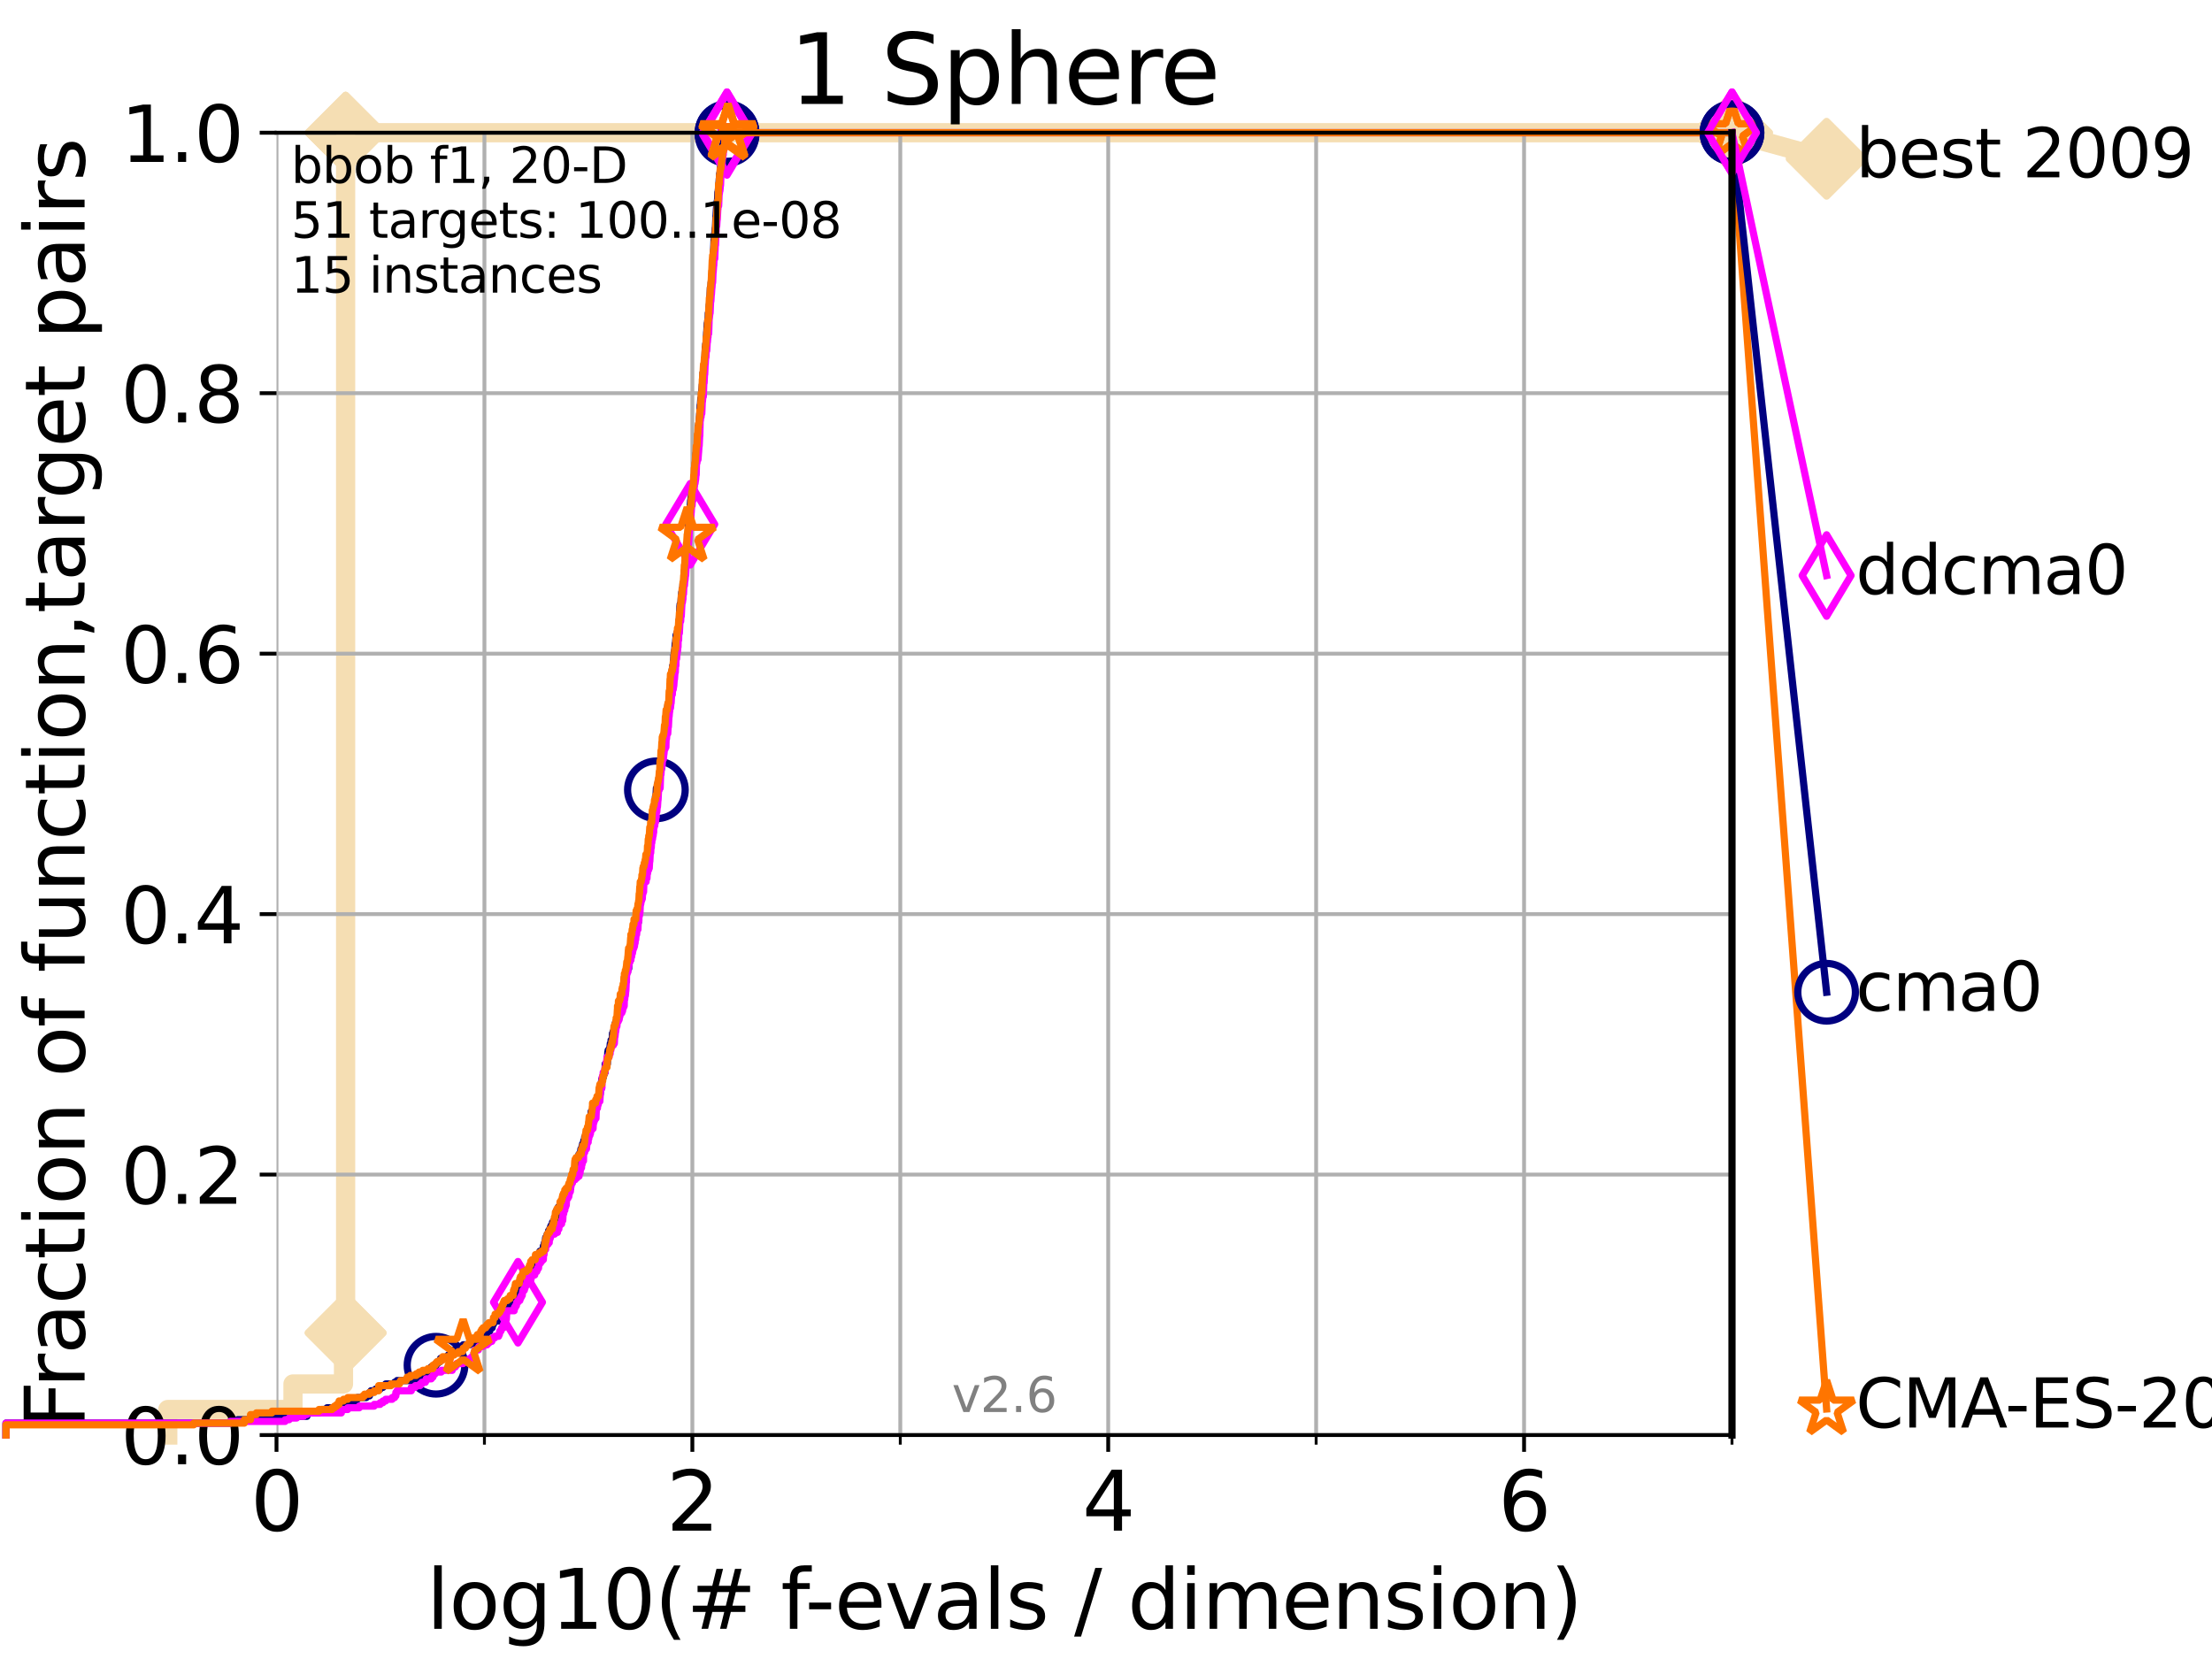 <?xml version="1.0" encoding="utf-8" standalone="no"?>
<!DOCTYPE svg PUBLIC "-//W3C//DTD SVG 1.1//EN"
  "http://www.w3.org/Graphics/SVG/1.1/DTD/svg11.dtd">
<svg xmlns:xlink="http://www.w3.org/1999/xlink" width="460.8pt" height="345.6pt" viewBox="0 0 460.8 345.6" xmlns="http://www.w3.org/2000/svg" version="1.1">
 <defs>
  <style type="text/css">*{stroke-linejoin: round; stroke-linecap: butt}</style>
 </defs>
 <g id="figure_1">
  <g id="patch_1">
   <path d="M 0 345.6 
L 460.8 345.6 
L 460.8 0 
L 0 0 
z
" style="fill: #ffffff"/>
  </g>
  <g id="axes_1">
   <g id="patch_2">
    <path d="M 57.6 298.944 
L 360.806 298.944 
L 360.806 27.648 
L 57.6 27.648 
z
" style="fill: #ffffff"/>
   </g>
   <g id="line2d_1">
    <path d="M 34.951 298.944 
L 34.951 293.624 
L 61.03 293.624 
L 61.03 288.305 
L 71.557 288.305 
L 71.557 277.666 
L 72 277.666 
L 72 27.648 
L 360.806 27.648 
" style="fill: none; stroke: #f5deb3; stroke-width: 4; stroke-linecap: square"/>
   </g>
   <g id="line2d_2">
    <defs>
     <path id="m9ab5e606b5" d="M -0 7.778 
L 7.778 0 
L 0 -7.778 
L -7.778 -0 
z
" style="stroke: #f5deb3; stroke-width: 1.5; stroke-linejoin: miter"/>
    </defs>
    <g>
     <use xlink:href="#m9ab5e606b5" x="72" y="277.666" style="fill: #f5deb3; stroke: #f5deb3; stroke-width: 1.5; stroke-linejoin: miter"/>
     <use xlink:href="#m9ab5e606b5" x="72" y="277.666" style="fill: #f5deb3; stroke: #f5deb3; stroke-width: 1.5; stroke-linejoin: miter"/>
     <use xlink:href="#m9ab5e606b5" x="72" y="27.648" style="fill: #f5deb3; stroke: #f5deb3; stroke-width: 1.5; stroke-linejoin: miter"/>
     <use xlink:href="#m9ab5e606b5" x="72" y="27.648" style="fill: #f5deb3; stroke: #f5deb3; stroke-width: 1.5; stroke-linejoin: miter"/>
     <use xlink:href="#m9ab5e606b5" x="72" y="27.648" style="fill: #f5deb3; stroke: #f5deb3; stroke-width: 1.5; stroke-linejoin: miter"/>
     <use xlink:href="#m9ab5e606b5" x="360.806" y="27.648" style="fill: #f5deb3; stroke: #f5deb3; stroke-width: 1.5; stroke-linejoin: miter"/>
    </g>
   </g>
   <g id="line2d_3">
    <path style="fill: none; stroke: #f5deb3; stroke-width: 4; stroke-linecap: square"/>
    <g/>
   </g>
   <g id="line2d_4">
    <path d="M 360.806 27.648 
L 380.515 33.074 
" style="fill: none; stroke: #f5deb3; stroke-width: 4; stroke-linecap: square"/>
    <g>
     <use xlink:href="#m9ab5e606b5" x="360.806" y="27.648" style="fill: #f5deb3; stroke: #f5deb3; stroke-width: 1.5; stroke-linejoin: miter"/>
     <use xlink:href="#m9ab5e606b5" x="380.515" y="33.074" style="fill: #f5deb3; stroke: #f5deb3; stroke-width: 1.5; stroke-linejoin: miter"/>
    </g>
   </g>
   <g id="matplotlib.axis_1">
    <g id="xtick_1">
     <g id="line2d_5">
      <path d="M 57.6 298.944 
L 57.6 27.648 
" clip-path="url(#p59d776bd97)" style="fill: none; stroke: #b0b0b0; stroke-width: 0.8; stroke-linecap: square"/>
     </g>
     <g id="line2d_6">
      <defs>
       <path id="m81e7c65eb2" d="M 0 0 
L 0 3.5 
" style="stroke: #000000; stroke-width: 0.8"/>
      </defs>
      <g>
       <use xlink:href="#m81e7c65eb2" x="57.6" y="298.944" style="stroke: #000000; stroke-width: 0.8"/>
      </g>
     </g>
     <g id="text_1">
      <!-- 0 -->
      <g transform="translate(52.192 318.861)scale(0.17 -0.17)">
       <defs>
        <path id="DejaVuSans-30" d="M 2034 4250 
Q 1547 4250 1301 3770 
Q 1056 3291 1056 2328 
Q 1056 1369 1301 889 
Q 1547 409 2034 409 
Q 2525 409 2770 889 
Q 3016 1369 3016 2328 
Q 3016 3291 2770 3770 
Q 2525 4250 2034 4250 
z
M 2034 4750 
Q 2819 4750 3233 4129 
Q 3647 3509 3647 2328 
Q 3647 1150 3233 529 
Q 2819 -91 2034 -91 
Q 1250 -91 836 529 
Q 422 1150 422 2328 
Q 422 3509 836 4129 
Q 1250 4750 2034 4750 
z
" transform="scale(0.016)"/>
       </defs>
       <use xlink:href="#DejaVuSans-30"/>
      </g>
     </g>
    </g>
    <g id="xtick_2">
     <g id="line2d_7">
      <path d="M 144.23 298.944 
L 144.23 27.648 
" clip-path="url(#p59d776bd97)" style="fill: none; stroke: #b0b0b0; stroke-width: 0.8; stroke-linecap: square"/>
     </g>
     <g id="line2d_8">
      <g>
       <use xlink:href="#m81e7c65eb2" x="144.23" y="298.944" style="stroke: #000000; stroke-width: 0.8"/>
      </g>
     </g>
     <g id="text_2">
      <!-- 2 -->
      <g transform="translate(138.822 318.861)scale(0.17 -0.17)">
       <defs>
        <path id="DejaVuSans-32" d="M 1228 531 
L 3431 531 
L 3431 0 
L 469 0 
L 469 531 
Q 828 903 1448 1529 
Q 2069 2156 2228 2338 
Q 2531 2678 2651 2914 
Q 2772 3150 2772 3378 
Q 2772 3750 2511 3984 
Q 2250 4219 1831 4219 
Q 1534 4219 1204 4116 
Q 875 4013 500 3803 
L 500 4441 
Q 881 4594 1212 4672 
Q 1544 4750 1819 4750 
Q 2544 4750 2975 4387 
Q 3406 4025 3406 3419 
Q 3406 3131 3298 2873 
Q 3191 2616 2906 2266 
Q 2828 2175 2409 1742 
Q 1991 1309 1228 531 
z
" transform="scale(0.016)"/>
       </defs>
       <use xlink:href="#DejaVuSans-32"/>
      </g>
     </g>
    </g>
    <g id="xtick_3">
     <g id="line2d_9">
      <path d="M 230.861 298.944 
L 230.861 27.648 
" clip-path="url(#p59d776bd97)" style="fill: none; stroke: #b0b0b0; stroke-width: 0.8; stroke-linecap: square"/>
     </g>
     <g id="line2d_10">
      <g>
       <use xlink:href="#m81e7c65eb2" x="230.861" y="298.944" style="stroke: #000000; stroke-width: 0.8"/>
      </g>
     </g>
     <g id="text_3">
      <!-- 4 -->
      <g transform="translate(225.453 318.861)scale(0.17 -0.17)">
       <defs>
        <path id="DejaVuSans-34" d="M 2419 4116 
L 825 1625 
L 2419 1625 
L 2419 4116 
z
M 2253 4666 
L 3047 4666 
L 3047 1625 
L 3713 1625 
L 3713 1100 
L 3047 1100 
L 3047 0 
L 2419 0 
L 2419 1100 
L 313 1100 
L 313 1709 
L 2253 4666 
z
" transform="scale(0.016)"/>
       </defs>
       <use xlink:href="#DejaVuSans-34"/>
      </g>
     </g>
    </g>
    <g id="xtick_4">
     <g id="line2d_11">
      <path d="M 317.491 298.944 
L 317.491 27.648 
" clip-path="url(#p59d776bd97)" style="fill: none; stroke: #b0b0b0; stroke-width: 0.8; stroke-linecap: square"/>
     </g>
     <g id="line2d_12">
      <g>
       <use xlink:href="#m81e7c65eb2" x="317.491" y="298.944" style="stroke: #000000; stroke-width: 0.8"/>
      </g>
     </g>
     <g id="text_4">
      <!-- 6 -->
      <g transform="translate(312.083 318.861)scale(0.17 -0.17)">
       <defs>
        <path id="DejaVuSans-36" d="M 2113 2584 
Q 1688 2584 1439 2293 
Q 1191 2003 1191 1497 
Q 1191 994 1439 701 
Q 1688 409 2113 409 
Q 2538 409 2786 701 
Q 3034 994 3034 1497 
Q 3034 2003 2786 2293 
Q 2538 2584 2113 2584 
z
M 3366 4563 
L 3366 3988 
Q 3128 4100 2886 4159 
Q 2644 4219 2406 4219 
Q 1781 4219 1451 3797 
Q 1122 3375 1075 2522 
Q 1259 2794 1537 2939 
Q 1816 3084 2150 3084 
Q 2853 3084 3261 2657 
Q 3669 2231 3669 1497 
Q 3669 778 3244 343 
Q 2819 -91 2113 -91 
Q 1303 -91 875 529 
Q 447 1150 447 2328 
Q 447 3434 972 4092 
Q 1497 4750 2381 4750 
Q 2619 4750 2861 4703 
Q 3103 4656 3366 4563 
z
" transform="scale(0.016)"/>
       </defs>
       <use xlink:href="#DejaVuSans-36"/>
      </g>
     </g>
    </g>
    <g id="xtick_5">
     <g id="line2d_13">
      <path d="M 100.915 298.944 
L 100.915 27.648 
" clip-path="url(#p59d776bd97)" style="fill: none; stroke: #b0b0b0; stroke-width: 0.8; stroke-linecap: square"/>
     </g>
     <g id="line2d_14">
      <defs>
       <path id="mca354d0b9d" d="M 0 0 
L 0 2 
" style="stroke: #000000; stroke-width: 0.6"/>
      </defs>
      <g>
       <use xlink:href="#mca354d0b9d" x="100.915" y="298.944" style="stroke: #000000; stroke-width: 0.6"/>
      </g>
     </g>
    </g>
    <g id="xtick_6">
     <g id="line2d_15">
      <path d="M 187.546 298.944 
L 187.546 27.648 
" clip-path="url(#p59d776bd97)" style="fill: none; stroke: #b0b0b0; stroke-width: 0.8; stroke-linecap: square"/>
     </g>
     <g id="line2d_16">
      <g>
       <use xlink:href="#mca354d0b9d" x="187.546" y="298.944" style="stroke: #000000; stroke-width: 0.6"/>
      </g>
     </g>
    </g>
    <g id="xtick_7">
     <g id="line2d_17">
      <path d="M 274.176 298.944 
L 274.176 27.648 
" clip-path="url(#p59d776bd97)" style="fill: none; stroke: #b0b0b0; stroke-width: 0.8; stroke-linecap: square"/>
     </g>
     <g id="line2d_18">
      <g>
       <use xlink:href="#mca354d0b9d" x="274.176" y="298.944" style="stroke: #000000; stroke-width: 0.6"/>
      </g>
     </g>
    </g>
    <g id="xtick_8">
     <g id="line2d_19">
      <path d="M 360.806 298.944 
L 360.806 27.648 
" clip-path="url(#p59d776bd97)" style="fill: none; stroke: #b0b0b0; stroke-width: 0.8; stroke-linecap: square"/>
     </g>
     <g id="line2d_20">
      <g>
       <use xlink:href="#mca354d0b9d" x="360.806" y="298.944" style="stroke: #000000; stroke-width: 0.6"/>
      </g>
     </g>
    </g>
    <g id="text_5">
     <!-- log10(# f-evals / dimension) -->
     <g transform="translate(88.823 339.314)scale(0.17 -0.17)">
      <defs>
       <path id="DejaVuSans-6c" d="M 603 4863 
L 1178 4863 
L 1178 0 
L 603 0 
L 603 4863 
z
" transform="scale(0.016)"/>
       <path id="DejaVuSans-6f" d="M 1959 3097 
Q 1497 3097 1228 2736 
Q 959 2375 959 1747 
Q 959 1119 1226 758 
Q 1494 397 1959 397 
Q 2419 397 2687 759 
Q 2956 1122 2956 1747 
Q 2956 2369 2687 2733 
Q 2419 3097 1959 3097 
z
M 1959 3584 
Q 2709 3584 3137 3096 
Q 3566 2609 3566 1747 
Q 3566 888 3137 398 
Q 2709 -91 1959 -91 
Q 1206 -91 779 398 
Q 353 888 353 1747 
Q 353 2609 779 3096 
Q 1206 3584 1959 3584 
z
" transform="scale(0.016)"/>
       <path id="DejaVuSans-67" d="M 2906 1791 
Q 2906 2416 2648 2759 
Q 2391 3103 1925 3103 
Q 1463 3103 1205 2759 
Q 947 2416 947 1791 
Q 947 1169 1205 825 
Q 1463 481 1925 481 
Q 2391 481 2648 825 
Q 2906 1169 2906 1791 
z
M 3481 434 
Q 3481 -459 3084 -895 
Q 2688 -1331 1869 -1331 
Q 1566 -1331 1297 -1286 
Q 1028 -1241 775 -1147 
L 775 -588 
Q 1028 -725 1275 -790 
Q 1522 -856 1778 -856 
Q 2344 -856 2625 -561 
Q 2906 -266 2906 331 
L 2906 616 
Q 2728 306 2450 153 
Q 2172 0 1784 0 
Q 1141 0 747 490 
Q 353 981 353 1791 
Q 353 2603 747 3093 
Q 1141 3584 1784 3584 
Q 2172 3584 2450 3431 
Q 2728 3278 2906 2969 
L 2906 3500 
L 3481 3500 
L 3481 434 
z
" transform="scale(0.016)"/>
       <path id="DejaVuSans-31" d="M 794 531 
L 1825 531 
L 1825 4091 
L 703 3866 
L 703 4441 
L 1819 4666 
L 2450 4666 
L 2450 531 
L 3481 531 
L 3481 0 
L 794 0 
L 794 531 
z
" transform="scale(0.016)"/>
       <path id="DejaVuSans-28" d="M 1984 4856 
Q 1566 4138 1362 3434 
Q 1159 2731 1159 2009 
Q 1159 1288 1364 580 
Q 1569 -128 1984 -844 
L 1484 -844 
Q 1016 -109 783 600 
Q 550 1309 550 2009 
Q 550 2706 781 3412 
Q 1013 4119 1484 4856 
L 1984 4856 
z
" transform="scale(0.016)"/>
       <path id="DejaVuSans-23" d="M 3272 2816 
L 2363 2816 
L 2100 1772 
L 3016 1772 
L 3272 2816 
z
M 2803 4594 
L 2478 3297 
L 3391 3297 
L 3719 4594 
L 4219 4594 
L 3897 3297 
L 4872 3297 
L 4872 2816 
L 3775 2816 
L 3519 1772 
L 4513 1772 
L 4513 1294 
L 3397 1294 
L 3072 0 
L 2572 0 
L 2894 1294 
L 1978 1294 
L 1656 0 
L 1153 0 
L 1478 1294 
L 494 1294 
L 494 1772 
L 1594 1772 
L 1856 2816 
L 850 2816 
L 850 3297 
L 1978 3297 
L 2297 4594 
L 2803 4594 
z
" transform="scale(0.016)"/>
       <path id="DejaVuSans-20" transform="scale(0.016)"/>
       <path id="DejaVuSans-66" d="M 2375 4863 
L 2375 4384 
L 1825 4384 
Q 1516 4384 1395 4259 
Q 1275 4134 1275 3809 
L 1275 3500 
L 2222 3500 
L 2222 3053 
L 1275 3053 
L 1275 0 
L 697 0 
L 697 3053 
L 147 3053 
L 147 3500 
L 697 3500 
L 697 3744 
Q 697 4328 969 4595 
Q 1241 4863 1831 4863 
L 2375 4863 
z
" transform="scale(0.016)"/>
       <path id="DejaVuSans-2d" d="M 313 2009 
L 1997 2009 
L 1997 1497 
L 313 1497 
L 313 2009 
z
" transform="scale(0.016)"/>
       <path id="DejaVuSans-65" d="M 3597 1894 
L 3597 1613 
L 953 1613 
Q 991 1019 1311 708 
Q 1631 397 2203 397 
Q 2534 397 2845 478 
Q 3156 559 3463 722 
L 3463 178 
Q 3153 47 2828 -22 
Q 2503 -91 2169 -91 
Q 1331 -91 842 396 
Q 353 884 353 1716 
Q 353 2575 817 3079 
Q 1281 3584 2069 3584 
Q 2775 3584 3186 3129 
Q 3597 2675 3597 1894 
z
M 3022 2063 
Q 3016 2534 2758 2815 
Q 2500 3097 2075 3097 
Q 1594 3097 1305 2825 
Q 1016 2553 972 2059 
L 3022 2063 
z
" transform="scale(0.016)"/>
       <path id="DejaVuSans-76" d="M 191 3500 
L 800 3500 
L 1894 563 
L 2988 3500 
L 3597 3500 
L 2284 0 
L 1503 0 
L 191 3500 
z
" transform="scale(0.016)"/>
       <path id="DejaVuSans-61" d="M 2194 1759 
Q 1497 1759 1228 1600 
Q 959 1441 959 1056 
Q 959 750 1161 570 
Q 1363 391 1709 391 
Q 2188 391 2477 730 
Q 2766 1069 2766 1631 
L 2766 1759 
L 2194 1759 
z
M 3341 1997 
L 3341 0 
L 2766 0 
L 2766 531 
Q 2569 213 2275 61 
Q 1981 -91 1556 -91 
Q 1019 -91 701 211 
Q 384 513 384 1019 
Q 384 1609 779 1909 
Q 1175 2209 1959 2209 
L 2766 2209 
L 2766 2266 
Q 2766 2663 2505 2880 
Q 2244 3097 1772 3097 
Q 1472 3097 1187 3025 
Q 903 2953 641 2809 
L 641 3341 
Q 956 3463 1253 3523 
Q 1550 3584 1831 3584 
Q 2591 3584 2966 3190 
Q 3341 2797 3341 1997 
z
" transform="scale(0.016)"/>
       <path id="DejaVuSans-73" d="M 2834 3397 
L 2834 2853 
Q 2591 2978 2328 3040 
Q 2066 3103 1784 3103 
Q 1356 3103 1142 2972 
Q 928 2841 928 2578 
Q 928 2378 1081 2264 
Q 1234 2150 1697 2047 
L 1894 2003 
Q 2506 1872 2764 1633 
Q 3022 1394 3022 966 
Q 3022 478 2636 193 
Q 2250 -91 1575 -91 
Q 1294 -91 989 -36 
Q 684 19 347 128 
L 347 722 
Q 666 556 975 473 
Q 1284 391 1588 391 
Q 1994 391 2212 530 
Q 2431 669 2431 922 
Q 2431 1156 2273 1281 
Q 2116 1406 1581 1522 
L 1381 1569 
Q 847 1681 609 1914 
Q 372 2147 372 2553 
Q 372 3047 722 3315 
Q 1072 3584 1716 3584 
Q 2034 3584 2315 3537 
Q 2597 3491 2834 3397 
z
" transform="scale(0.016)"/>
       <path id="DejaVuSans-2f" d="M 1625 4666 
L 2156 4666 
L 531 -594 
L 0 -594 
L 1625 4666 
z
" transform="scale(0.016)"/>
       <path id="DejaVuSans-64" d="M 2906 2969 
L 2906 4863 
L 3481 4863 
L 3481 0 
L 2906 0 
L 2906 525 
Q 2725 213 2448 61 
Q 2172 -91 1784 -91 
Q 1150 -91 751 415 
Q 353 922 353 1747 
Q 353 2572 751 3078 
Q 1150 3584 1784 3584 
Q 2172 3584 2448 3432 
Q 2725 3281 2906 2969 
z
M 947 1747 
Q 947 1113 1208 752 
Q 1469 391 1925 391 
Q 2381 391 2643 752 
Q 2906 1113 2906 1747 
Q 2906 2381 2643 2742 
Q 2381 3103 1925 3103 
Q 1469 3103 1208 2742 
Q 947 2381 947 1747 
z
" transform="scale(0.016)"/>
       <path id="DejaVuSans-69" d="M 603 3500 
L 1178 3500 
L 1178 0 
L 603 0 
L 603 3500 
z
M 603 4863 
L 1178 4863 
L 1178 4134 
L 603 4134 
L 603 4863 
z
" transform="scale(0.016)"/>
       <path id="DejaVuSans-6d" d="M 3328 2828 
Q 3544 3216 3844 3400 
Q 4144 3584 4550 3584 
Q 5097 3584 5394 3201 
Q 5691 2819 5691 2113 
L 5691 0 
L 5113 0 
L 5113 2094 
Q 5113 2597 4934 2840 
Q 4756 3084 4391 3084 
Q 3944 3084 3684 2787 
Q 3425 2491 3425 1978 
L 3425 0 
L 2847 0 
L 2847 2094 
Q 2847 2600 2669 2842 
Q 2491 3084 2119 3084 
Q 1678 3084 1418 2786 
Q 1159 2488 1159 1978 
L 1159 0 
L 581 0 
L 581 3500 
L 1159 3500 
L 1159 2956 
Q 1356 3278 1631 3431 
Q 1906 3584 2284 3584 
Q 2666 3584 2933 3390 
Q 3200 3197 3328 2828 
z
" transform="scale(0.016)"/>
       <path id="DejaVuSans-6e" d="M 3513 2113 
L 3513 0 
L 2938 0 
L 2938 2094 
Q 2938 2591 2744 2837 
Q 2550 3084 2163 3084 
Q 1697 3084 1428 2787 
Q 1159 2491 1159 1978 
L 1159 0 
L 581 0 
L 581 3500 
L 1159 3500 
L 1159 2956 
Q 1366 3272 1645 3428 
Q 1925 3584 2291 3584 
Q 2894 3584 3203 3211 
Q 3513 2838 3513 2113 
z
" transform="scale(0.016)"/>
       <path id="DejaVuSans-29" d="M 513 4856 
L 1013 4856 
Q 1481 4119 1714 3412 
Q 1947 2706 1947 2009 
Q 1947 1309 1714 600 
Q 1481 -109 1013 -844 
L 513 -844 
Q 928 -128 1133 580 
Q 1338 1288 1338 2009 
Q 1338 2731 1133 3434 
Q 928 4138 513 4856 
z
" transform="scale(0.016)"/>
      </defs>
      <use xlink:href="#DejaVuSans-6c"/>
      <use xlink:href="#DejaVuSans-6f" x="27.783"/>
      <use xlink:href="#DejaVuSans-67" x="88.965"/>
      <use xlink:href="#DejaVuSans-31" x="152.441"/>
      <use xlink:href="#DejaVuSans-30" x="216.064"/>
      <use xlink:href="#DejaVuSans-28" x="279.688"/>
      <use xlink:href="#DejaVuSans-23" x="318.701"/>
      <use xlink:href="#DejaVuSans-20" x="402.49"/>
      <use xlink:href="#DejaVuSans-66" x="434.277"/>
      <use xlink:href="#DejaVuSans-2d" x="463.982"/>
      <use xlink:href="#DejaVuSans-65" x="500.066"/>
      <use xlink:href="#DejaVuSans-76" x="561.59"/>
      <use xlink:href="#DejaVuSans-61" x="620.77"/>
      <use xlink:href="#DejaVuSans-6c" x="682.049"/>
      <use xlink:href="#DejaVuSans-73" x="709.832"/>
      <use xlink:href="#DejaVuSans-20" x="761.932"/>
      <use xlink:href="#DejaVuSans-2f" x="793.719"/>
      <use xlink:href="#DejaVuSans-20" x="827.41"/>
      <use xlink:href="#DejaVuSans-64" x="859.197"/>
      <use xlink:href="#DejaVuSans-69" x="922.674"/>
      <use xlink:href="#DejaVuSans-6d" x="950.457"/>
      <use xlink:href="#DejaVuSans-65" x="1047.869"/>
      <use xlink:href="#DejaVuSans-6e" x="1109.393"/>
      <use xlink:href="#DejaVuSans-73" x="1172.771"/>
      <use xlink:href="#DejaVuSans-69" x="1224.871"/>
      <use xlink:href="#DejaVuSans-6f" x="1252.654"/>
      <use xlink:href="#DejaVuSans-6e" x="1313.836"/>
      <use xlink:href="#DejaVuSans-29" x="1377.215"/>
     </g>
    </g>
   </g>
   <g id="matplotlib.axis_2">
    <g id="ytick_1">
     <g id="line2d_21">
      <path d="M 57.6 298.944 
L 360.806 298.944 
" clip-path="url(#p59d776bd97)" style="fill: none; stroke: #b0b0b0; stroke-width: 0.8; stroke-linecap: square"/>
     </g>
     <g id="line2d_22">
      <defs>
       <path id="m5edff93cad" d="M 0 0 
L -3.5 0 
" style="stroke: #000000; stroke-width: 0.8"/>
      </defs>
      <g>
       <use xlink:href="#m5edff93cad" x="57.6" y="298.944" style="stroke: #000000; stroke-width: 0.8"/>
      </g>
     </g>
     <g id="text_6">
      <!-- 0.0 -->
      <g transform="translate(25.155 305.023)scale(0.16 -0.16)">
       <defs>
        <path id="DejaVuSans-2e" d="M 684 794 
L 1344 794 
L 1344 0 
L 684 0 
L 684 794 
z
" transform="scale(0.016)"/>
       </defs>
       <use xlink:href="#DejaVuSans-30"/>
       <use xlink:href="#DejaVuSans-2e" x="63.623"/>
       <use xlink:href="#DejaVuSans-30" x="95.41"/>
      </g>
     </g>
    </g>
    <g id="ytick_2">
     <g id="line2d_23">
      <path d="M 57.6 244.685 
L 360.806 244.685 
" clip-path="url(#p59d776bd97)" style="fill: none; stroke: #b0b0b0; stroke-width: 0.8; stroke-linecap: square"/>
     </g>
     <g id="line2d_24">
      <g>
       <use xlink:href="#m5edff93cad" x="57.6" y="244.685" style="stroke: #000000; stroke-width: 0.8"/>
      </g>
     </g>
     <g id="text_7">
      <!-- 0.2 -->
      <g transform="translate(25.155 250.764)scale(0.16 -0.16)">
       <use xlink:href="#DejaVuSans-30"/>
       <use xlink:href="#DejaVuSans-2e" x="63.623"/>
       <use xlink:href="#DejaVuSans-32" x="95.41"/>
      </g>
     </g>
    </g>
    <g id="ytick_3">
     <g id="line2d_25">
      <path d="M 57.6 190.426 
L 360.806 190.426 
" clip-path="url(#p59d776bd97)" style="fill: none; stroke: #b0b0b0; stroke-width: 0.8; stroke-linecap: square"/>
     </g>
     <g id="line2d_26">
      <g>
       <use xlink:href="#m5edff93cad" x="57.6" y="190.426" style="stroke: #000000; stroke-width: 0.8"/>
      </g>
     </g>
     <g id="text_8">
      <!-- 0.4 -->
      <g transform="translate(25.155 196.504)scale(0.16 -0.16)">
       <use xlink:href="#DejaVuSans-30"/>
       <use xlink:href="#DejaVuSans-2e" x="63.623"/>
       <use xlink:href="#DejaVuSans-34" x="95.41"/>
      </g>
     </g>
    </g>
    <g id="ytick_4">
     <g id="line2d_27">
      <path d="M 57.6 136.166 
L 360.806 136.166 
" clip-path="url(#p59d776bd97)" style="fill: none; stroke: #b0b0b0; stroke-width: 0.8; stroke-linecap: square"/>
     </g>
     <g id="line2d_28">
      <g>
       <use xlink:href="#m5edff93cad" x="57.6" y="136.166" style="stroke: #000000; stroke-width: 0.8"/>
      </g>
     </g>
     <g id="text_9">
      <!-- 0.6 -->
      <g transform="translate(25.155 142.245)scale(0.16 -0.16)">
       <use xlink:href="#DejaVuSans-30"/>
       <use xlink:href="#DejaVuSans-2e" x="63.623"/>
       <use xlink:href="#DejaVuSans-36" x="95.41"/>
      </g>
     </g>
    </g>
    <g id="ytick_5">
     <g id="line2d_29">
      <path d="M 57.6 81.907 
L 360.806 81.907 
" clip-path="url(#p59d776bd97)" style="fill: none; stroke: #b0b0b0; stroke-width: 0.8; stroke-linecap: square"/>
     </g>
     <g id="line2d_30">
      <g>
       <use xlink:href="#m5edff93cad" x="57.6" y="81.907" style="stroke: #000000; stroke-width: 0.8"/>
      </g>
     </g>
     <g id="text_10">
      <!-- 0.8 -->
      <g transform="translate(25.155 87.986)scale(0.16 -0.16)">
       <defs>
        <path id="DejaVuSans-38" d="M 2034 2216 
Q 1584 2216 1326 1975 
Q 1069 1734 1069 1313 
Q 1069 891 1326 650 
Q 1584 409 2034 409 
Q 2484 409 2743 651 
Q 3003 894 3003 1313 
Q 3003 1734 2745 1975 
Q 2488 2216 2034 2216 
z
M 1403 2484 
Q 997 2584 770 2862 
Q 544 3141 544 3541 
Q 544 4100 942 4425 
Q 1341 4750 2034 4750 
Q 2731 4750 3128 4425 
Q 3525 4100 3525 3541 
Q 3525 3141 3298 2862 
Q 3072 2584 2669 2484 
Q 3125 2378 3379 2068 
Q 3634 1759 3634 1313 
Q 3634 634 3220 271 
Q 2806 -91 2034 -91 
Q 1263 -91 848 271 
Q 434 634 434 1313 
Q 434 1759 690 2068 
Q 947 2378 1403 2484 
z
M 1172 3481 
Q 1172 3119 1398 2916 
Q 1625 2713 2034 2713 
Q 2441 2713 2670 2916 
Q 2900 3119 2900 3481 
Q 2900 3844 2670 4047 
Q 2441 4250 2034 4250 
Q 1625 4250 1398 4047 
Q 1172 3844 1172 3481 
z
" transform="scale(0.016)"/>
       </defs>
       <use xlink:href="#DejaVuSans-30"/>
       <use xlink:href="#DejaVuSans-2e" x="63.623"/>
       <use xlink:href="#DejaVuSans-38" x="95.41"/>
      </g>
     </g>
    </g>
    <g id="ytick_6">
     <g id="line2d_31">
      <path d="M 57.6 27.648 
L 360.806 27.648 
" clip-path="url(#p59d776bd97)" style="fill: none; stroke: #b0b0b0; stroke-width: 0.8; stroke-linecap: square"/>
     </g>
     <g id="line2d_32">
      <g>
       <use xlink:href="#m5edff93cad" x="57.6" y="27.648" style="stroke: #000000; stroke-width: 0.8"/>
      </g>
     </g>
     <g id="text_11">
      <!-- 1.0 -->
      <g transform="translate(25.155 33.727)scale(0.16 -0.16)">
       <use xlink:href="#DejaVuSans-31"/>
       <use xlink:href="#DejaVuSans-2e" x="63.623"/>
       <use xlink:href="#DejaVuSans-30" x="95.41"/>
      </g>
     </g>
    </g>
    <g id="text_12">
     <!-- Fraction of function,target pairs -->
     <g transform="translate(17.62 297.681)rotate(-90)scale(0.17 -0.17)">
      <defs>
       <path id="DejaVuSans-46" d="M 628 4666 
L 3309 4666 
L 3309 4134 
L 1259 4134 
L 1259 2759 
L 3109 2759 
L 3109 2228 
L 1259 2228 
L 1259 0 
L 628 0 
L 628 4666 
z
" transform="scale(0.016)"/>
       <path id="DejaVuSans-72" d="M 2631 2963 
Q 2534 3019 2420 3045 
Q 2306 3072 2169 3072 
Q 1681 3072 1420 2755 
Q 1159 2438 1159 1844 
L 1159 0 
L 581 0 
L 581 3500 
L 1159 3500 
L 1159 2956 
Q 1341 3275 1631 3429 
Q 1922 3584 2338 3584 
Q 2397 3584 2469 3576 
Q 2541 3569 2628 3553 
L 2631 2963 
z
" transform="scale(0.016)"/>
       <path id="DejaVuSans-63" d="M 3122 3366 
L 3122 2828 
Q 2878 2963 2633 3030 
Q 2388 3097 2138 3097 
Q 1578 3097 1268 2742 
Q 959 2388 959 1747 
Q 959 1106 1268 751 
Q 1578 397 2138 397 
Q 2388 397 2633 464 
Q 2878 531 3122 666 
L 3122 134 
Q 2881 22 2623 -34 
Q 2366 -91 2075 -91 
Q 1284 -91 818 406 
Q 353 903 353 1747 
Q 353 2603 823 3093 
Q 1294 3584 2113 3584 
Q 2378 3584 2631 3529 
Q 2884 3475 3122 3366 
z
" transform="scale(0.016)"/>
       <path id="DejaVuSans-74" d="M 1172 4494 
L 1172 3500 
L 2356 3500 
L 2356 3053 
L 1172 3053 
L 1172 1153 
Q 1172 725 1289 603 
Q 1406 481 1766 481 
L 2356 481 
L 2356 0 
L 1766 0 
Q 1100 0 847 248 
Q 594 497 594 1153 
L 594 3053 
L 172 3053 
L 172 3500 
L 594 3500 
L 594 4494 
L 1172 4494 
z
" transform="scale(0.016)"/>
       <path id="DejaVuSans-75" d="M 544 1381 
L 544 3500 
L 1119 3500 
L 1119 1403 
Q 1119 906 1312 657 
Q 1506 409 1894 409 
Q 2359 409 2629 706 
Q 2900 1003 2900 1516 
L 2900 3500 
L 3475 3500 
L 3475 0 
L 2900 0 
L 2900 538 
Q 2691 219 2414 64 
Q 2138 -91 1772 -91 
Q 1169 -91 856 284 
Q 544 659 544 1381 
z
M 1991 3584 
L 1991 3584 
z
" transform="scale(0.016)"/>
       <path id="DejaVuSans-2c" d="M 750 794 
L 1409 794 
L 1409 256 
L 897 -744 
L 494 -744 
L 750 256 
L 750 794 
z
" transform="scale(0.016)"/>
       <path id="DejaVuSans-70" d="M 1159 525 
L 1159 -1331 
L 581 -1331 
L 581 3500 
L 1159 3500 
L 1159 2969 
Q 1341 3281 1617 3432 
Q 1894 3584 2278 3584 
Q 2916 3584 3314 3078 
Q 3713 2572 3713 1747 
Q 3713 922 3314 415 
Q 2916 -91 2278 -91 
Q 1894 -91 1617 61 
Q 1341 213 1159 525 
z
M 3116 1747 
Q 3116 2381 2855 2742 
Q 2594 3103 2138 3103 
Q 1681 3103 1420 2742 
Q 1159 2381 1159 1747 
Q 1159 1113 1420 752 
Q 1681 391 2138 391 
Q 2594 391 2855 752 
Q 3116 1113 3116 1747 
z
" transform="scale(0.016)"/>
      </defs>
      <use xlink:href="#DejaVuSans-46"/>
      <use xlink:href="#DejaVuSans-72" x="50.27"/>
      <use xlink:href="#DejaVuSans-61" x="91.383"/>
      <use xlink:href="#DejaVuSans-63" x="152.662"/>
      <use xlink:href="#DejaVuSans-74" x="207.643"/>
      <use xlink:href="#DejaVuSans-69" x="246.852"/>
      <use xlink:href="#DejaVuSans-6f" x="274.635"/>
      <use xlink:href="#DejaVuSans-6e" x="335.816"/>
      <use xlink:href="#DejaVuSans-20" x="399.195"/>
      <use xlink:href="#DejaVuSans-6f" x="430.982"/>
      <use xlink:href="#DejaVuSans-66" x="492.164"/>
      <use xlink:href="#DejaVuSans-20" x="527.369"/>
      <use xlink:href="#DejaVuSans-66" x="559.156"/>
      <use xlink:href="#DejaVuSans-75" x="594.361"/>
      <use xlink:href="#DejaVuSans-6e" x="657.74"/>
      <use xlink:href="#DejaVuSans-63" x="721.119"/>
      <use xlink:href="#DejaVuSans-74" x="776.1"/>
      <use xlink:href="#DejaVuSans-69" x="815.309"/>
      <use xlink:href="#DejaVuSans-6f" x="843.092"/>
      <use xlink:href="#DejaVuSans-6e" x="904.273"/>
      <use xlink:href="#DejaVuSans-2c" x="967.652"/>
      <use xlink:href="#DejaVuSans-74" x="999.439"/>
      <use xlink:href="#DejaVuSans-61" x="1038.648"/>
      <use xlink:href="#DejaVuSans-72" x="1099.928"/>
      <use xlink:href="#DejaVuSans-67" x="1139.291"/>
      <use xlink:href="#DejaVuSans-65" x="1202.768"/>
      <use xlink:href="#DejaVuSans-74" x="1264.291"/>
      <use xlink:href="#DejaVuSans-20" x="1303.5"/>
      <use xlink:href="#DejaVuSans-70" x="1335.287"/>
      <use xlink:href="#DejaVuSans-61" x="1398.764"/>
      <use xlink:href="#DejaVuSans-69" x="1460.043"/>
      <use xlink:href="#DejaVuSans-72" x="1487.826"/>
      <use xlink:href="#DejaVuSans-73" x="1528.939"/>
     </g>
    </g>
   </g>
   <g id="line2d_33">
    <defs>
     <path id="m00247fce13" d="M 0 1.5 
C 0.398 1.5 0.779 1.342 1.061 1.061 
C 1.342 0.779 1.5 0.398 1.5 0 
C 1.5 -0.398 1.342 -0.779 1.061 -1.061 
C 0.779 -1.342 0.398 -1.5 0 -1.5 
C -0.398 -1.5 -0.779 -1.342 -1.061 -1.061 
C -1.342 -0.779 -1.5 -0.398 -1.5 0 
C -1.5 0.398 -1.342 0.779 -1.061 1.061 
C -0.779 1.342 -0.398 1.5 0 1.5 
z
" style="stroke: #f5deb3"/>
    </defs>
    <g>
     <use xlink:href="#m00247fce13" x="72" y="27.648" style="fill: #f5deb3; stroke: #f5deb3"/>
     <use xlink:href="#m00247fce13" x="72" y="27.648" style="fill: #f5deb3; stroke: #f5deb3"/>
    </g>
   </g>
   <g id="line2d_34">
    <defs>
     <path id="m5825baeaff" d="M 0 1.5 
C 0.398 1.5 0.779 1.342 1.061 1.061 
C 1.342 0.779 1.5 0.398 1.5 0 
C 1.5 -0.398 1.342 -0.779 1.061 -1.061 
C 0.779 -1.342 0.398 -1.5 0 -1.5 
C -0.398 -1.5 -0.779 -1.342 -1.061 -1.061 
C -1.342 -0.779 -1.5 -0.398 -1.5 0 
C -1.5 0.398 -1.342 0.779 -1.061 1.061 
C -0.779 1.342 -0.398 1.5 0 1.5 
z
" style="stroke: #000080"/>
    </defs>
    <g>
     <use xlink:href="#m5825baeaff" x="151.459" y="27.648" style="fill: #000080; stroke: #000080"/>
     <use xlink:href="#m5825baeaff" x="151.459" y="27.648" style="fill: #000080; stroke: #000080"/>
    </g>
   </g>
   <g id="line2d_35">
    <path d="M 1.246 298.944 
L 1.246 296.462 
L 47.991 296.462 
L 47.991 296.107 
L 49.496 296.107 
L 49.496 295.752 
L 55.618 295.752 
L 55.618 295.398 
L 56.635 295.398 
L 56.635 295.043 
L 63.93 295.043 
L 63.93 294.334 
L 66.441 294.334 
L 66.441 293.979 
L 67.02 293.979 
L 67.02 293.624 
L 68.127 293.624 
L 68.127 293.27 
L 71.104 293.27 
L 71.104 292.561 
L 72 292.561 
L 72 292.206 
L 73.268 292.206 
L 73.268 291.851 
L 74.069 291.851 
L 74.069 291.497 
L 74.457 291.497 
L 74.457 291.142 
L 76.285 291.142 
L 76.285 290.787 
L 76.969 290.787 
L 76.969 290.078 
L 77.302 290.078 
L 77.302 289.723 
L 78.267 289.723 
L 78.267 289.369 
L 79.184 289.369 
L 79.184 289.014 
L 79.772 289.014 
L 79.772 288.66 
L 80.342 288.66 
L 80.342 288.305 
L 82.212 288.305 
L 82.212 287.95 
L 82.713 287.95 
L 82.713 287.596 
L 86.712 287.596 
L 86.712 287.241 
L 88.063 287.241 
L 88.063 286.886 
L 88.249 286.886 
L 88.249 286.177 
L 88.614 286.177 
L 88.614 285.822 
L 89.669 285.822 
L 89.669 285.113 
L 89.839 285.113 
L 89.839 284.759 
L 90.668 284.759 
L 90.668 284.404 
L 90.83 284.404 
L 90.83 284.049 
L 91.148 284.049 
L 91.148 283.695 
L 91.617 283.695 
L 91.617 283.34 
L 91.77 283.34 
L 91.77 282.985 
L 93.382 282.985 
L 93.382 282.276 
L 93.798 282.276 
L 93.798 281.922 
L 94.071 281.922 
L 94.071 281.567 
L 94.604 281.567 
L 94.604 281.212 
L 95.123 281.212 
L 95.123 280.858 
L 95.503 280.858 
L 95.503 280.503 
L 96.481 280.503 
L 96.481 280.148 
L 97.858 280.148 
L 97.858 279.794 
L 99.651 279.794 
L 99.751 279.084 
L 100.726 279.084 
L 100.726 278.73 
L 100.915 278.73 
L 100.915 278.021 
L 101.288 278.021 
L 101.288 277.666 
L 101.471 277.666 
L 101.471 277.311 
L 102.011 277.311 
L 102.1 276.602 
L 102.536 276.602 
L 102.622 275.893 
L 102.793 275.893 
L 102.793 275.538 
L 102.963 275.538 
L 102.963 275.183 
L 103.869 275.183 
L 103.869 274.829 
L 104.656 274.829 
L 104.656 274.474 
L 105.113 274.474 
L 105.188 273.41 
L 105.337 273.41 
L 105.411 272.701 
L 105.485 272.701 
L 105.485 272.346 
L 105.851 272.346 
L 105.851 271.992 
L 106.066 271.992 
L 106.066 271.637 
L 106.421 271.637 
L 106.421 270.928 
L 106.837 270.928 
L 106.837 270.573 
L 107.177 270.573 
L 107.177 270.219 
L 107.512 270.219 
L 107.512 269.864 
L 107.97 269.864 
L 107.97 269.155 
L 108.29 269.155 
L 108.354 268.091 
L 108.417 268.091 
L 108.417 267.736 
L 109.038 267.736 
L 109.038 267.381 
L 109.22 267.381 
L 109.22 267.027 
L 109.401 267.027 
L 109.46 266.318 
L 109.58 266.318 
L 109.58 265.963 
L 110.106 265.963 
L 110.164 264.899 
L 110.336 264.899 
L 110.336 264.19 
L 111.117 264.19 
L 111.117 263.835 
L 111.281 263.835 
L 111.281 263.48 
L 111.442 263.48 
L 111.496 262.771 
L 111.709 262.771 
L 111.709 262.417 
L 112.077 262.417 
L 112.18 261.707 
L 112.437 261.707 
L 112.488 260.643 
L 113.088 260.643 
L 113.186 259.579 
L 113.333 259.579 
L 113.43 258.87 
L 113.574 258.87 
L 113.67 257.806 
L 113.907 257.806 
L 114.001 257.097 
L 114.234 257.097 
L 114.281 256.388 
L 114.51 256.388 
L 114.51 256.033 
L 114.647 256.033 
L 114.647 255.678 
L 114.782 255.678 
L 114.782 255.324 
L 115.095 255.324 
L 115.095 254.615 
L 115.359 254.615 
L 115.359 254.26 
L 115.705 254.26 
L 115.747 253.196 
L 115.875 253.196 
L 115.96 252.132 
L 116.295 252.132 
L 116.337 251.423 
L 116.988 251.423 
L 117.028 250.714 
L 117.187 250.714 
L 117.187 250.004 
L 117.462 250.004 
L 117.462 249.65 
L 117.849 249.65 
L 117.887 248.94 
L 118.001 248.94 
L 118.001 248.586 
L 118.302 248.586 
L 118.302 248.231 
L 118.525 248.231 
L 118.525 247.877 
L 118.672 247.877 
L 118.672 247.522 
L 118.854 247.522 
L 118.962 245.749 
L 119.177 245.749 
L 119.248 244.685 
L 119.319 244.685 
L 119.319 244.33 
L 119.6 244.33 
L 119.6 243.976 
L 119.876 243.976 
L 119.876 243.266 
L 120.081 243.266 
L 120.149 242.557 
L 120.25 242.557 
L 120.351 241.848 
L 120.518 241.848 
L 120.617 240.429 
L 120.912 240.429 
L 121.009 239.365 
L 121.17 239.365 
L 121.266 238.656 
L 121.361 238.656 
L 121.361 238.301 
L 121.582 238.301 
L 121.613 237.592 
L 121.769 237.592 
L 121.8 236.883 
L 121.985 236.883 
L 122.016 236.174 
L 122.5 236.174 
L 122.589 235.464 
L 122.737 235.464 
L 122.737 235.11 
L 122.913 235.11 
L 122.971 234.4 
L 123.03 234.4 
L 123.088 232.982 
L 123.145 232.982 
L 123.145 231.563 
L 123.517 231.563 
L 123.517 231.209 
L 123.63 231.209 
L 123.63 230.854 
L 123.797 230.854 
L 123.797 230.499 
L 123.992 230.499 
L 123.992 230.145 
L 124.156 230.145 
L 124.238 229.435 
L 124.669 229.435 
L 124.695 228.726 
L 124.88 228.726 
L 124.933 228.017 
L 125.012 228.017 
L 125.116 226.953 
L 125.219 226.953 
L 125.322 225.18 
L 125.348 225.18 
L 125.348 224.825 
L 125.502 224.825 
L 125.502 224.471 
L 125.654 224.471 
L 125.704 223.761 
L 125.88 223.761 
L 125.88 223.407 
L 126.053 223.407 
L 126.078 221.634 
L 126.517 221.634 
L 126.614 219.151 
L 126.685 219.151 
L 126.685 218.796 
L 126.923 218.796 
L 126.923 218.442 
L 127.041 218.442 
L 127.134 217.378 
L 127.274 217.378 
L 127.297 216.669 
L 127.55 216.669 
L 127.595 215.25 
L 127.731 215.25 
L 127.731 214.895 
L 127.934 214.895 
L 127.978 213.832 
L 128.134 213.832 
L 128.178 213.122 
L 128.332 213.122 
L 128.332 212.768 
L 128.571 212.768 
L 128.658 211.704 
L 128.808 211.704 
L 128.914 210.285 
L 128.957 210.285 
L 128.999 209.576 
L 129.23 209.576 
L 129.23 209.221 
L 129.376 209.221 
L 129.479 207.448 
L 129.52 207.448 
L 129.541 206.739 
L 129.664 206.739 
L 129.664 206.384 
L 129.887 206.384 
L 129.967 205.675 
L 130.007 205.675 
L 130.107 203.547 
L 130.167 203.547 
L 130.167 203.192 
L 130.502 203.192 
L 130.521 202.483 
L 130.715 202.483 
L 130.715 201.774 
L 130.964 201.774 
L 131.04 200.355 
L 131.154 200.355 
L 131.154 200.001 
L 131.322 200.001 
L 131.36 198.937 
L 131.471 198.937 
L 131.527 197.873 
L 131.656 197.873 
L 131.656 197.518 
L 131.784 197.518 
L 131.875 196.1 
L 131.965 196.1 
L 132.073 195.036 
L 132.145 195.036 
L 132.252 193.972 
L 132.323 193.972 
L 132.323 193.617 
L 132.534 193.617 
L 132.534 193.263 
L 132.656 193.263 
L 132.691 192.199 
L 132.967 192.199 
L 133.052 190.426 
L 133.12 190.426 
L 133.222 188.652 
L 133.289 188.652 
L 133.373 187.234 
L 133.407 187.234 
L 133.474 186.17 
L 133.59 186.17 
L 133.59 185.815 
L 133.804 185.815 
L 133.902 185.106 
L 133.918 185.106 
L 133.999 183.688 
L 134.096 183.688 
L 134.193 181.914 
L 134.273 181.914 
L 134.273 181.56 
L 134.384 181.56 
L 134.464 180.496 
L 134.605 180.496 
L 134.652 179.077 
L 134.73 179.077 
L 134.808 178.368 
L 134.993 178.368 
L 135.07 176.595 
L 135.192 176.595 
L 135.192 176.24 
L 135.419 176.24 
L 135.494 174.467 
L 135.569 174.467 
L 135.628 172.694 
L 135.761 172.694 
L 135.85 171.275 
L 135.923 171.275 
L 135.938 170.566 
L 136.04 170.566 
L 136.04 170.211 
L 136.199 170.211 
L 136.256 169.147 
L 136.314 169.147 
L 136.314 168.793 
L 136.442 168.793 
L 136.542 165.956 
L 136.655 165.956 
L 136.739 164.183 
L 136.92 164.183 
L 136.962 163.473 
L 137.058 163.473 
L 137.058 163.119 
L 137.196 163.119 
L 137.291 162.055 
L 137.332 162.055 
L 137.44 160.991 
L 137.48 160.991 
L 137.548 160.282 
L 137.761 160.282 
L 137.867 159.218 
L 137.92 159.218 
L 138.025 157.09 
L 138.077 157.09 
L 138.168 155.671 
L 138.233 155.671 
L 138.233 155.317 
L 138.387 155.317 
L 138.451 154.253 
L 138.502 154.253 
L 138.566 153.189 
L 138.617 153.189 
L 138.718 151.77 
L 138.781 151.77 
L 138.856 149.997 
L 138.894 149.997 
L 138.956 148.579 
L 139.018 148.579 
L 139.093 147.16 
L 139.142 147.16 
L 139.142 146.805 
L 139.277 146.805 
L 139.375 145.742 
L 139.448 145.742 
L 139.556 144.323 
L 139.593 144.323 
L 139.665 142.55 
L 139.725 142.55 
L 139.796 141.486 
L 139.867 141.486 
L 139.915 140.067 
L 139.997 140.067 
L 140.044 139.358 
L 140.138 139.358 
L 140.15 138.649 
L 140.278 138.649 
L 140.382 136.521 
L 140.428 136.521 
L 140.532 135.457 
L 140.566 135.457 
L 140.657 134.039 
L 140.703 134.039 
L 140.804 132.975 
L 140.816 132.975 
L 140.849 132.265 
L 140.984 132.265 
L 140.984 131.911 
L 141.107 131.911 
L 141.206 131.202 
L 141.239 131.202 
L 141.239 130.847 
L 141.393 130.847 
L 141.502 129.074 
L 141.535 129.074 
L 141.643 126.237 
L 141.675 126.237 
L 141.675 125.882 
L 141.826 125.882 
L 141.922 124.463 
L 141.975 124.463 
L 142.017 123.4 
L 142.102 123.4 
L 142.123 122.69 
L 142.238 122.69 
L 142.29 121.626 
L 142.446 121.626 
L 142.549 119.499 
L 142.559 119.499 
L 142.621 118.789 
L 142.703 118.789 
L 142.804 117.371 
L 142.906 117.371 
L 142.906 116.661 
L 143.126 116.661 
L 143.206 113.47 
L 143.246 113.47 
L 143.285 111.697 
L 143.364 111.697 
L 143.443 109.214 
L 143.502 109.214 
L 143.511 108.505 
L 143.657 108.505 
L 143.744 105.668 
L 143.773 105.668 
L 143.87 104.249 
L 143.889 104.249 
L 143.975 103.54 
L 144.013 103.54 
L 144.079 102.476 
L 144.193 102.476 
L 144.277 101.412 
L 144.399 101.412 
L 144.492 100.348 
L 144.548 100.348 
L 144.621 99.639 
L 144.695 99.639 
L 144.796 97.157 
L 144.823 97.157 
L 144.878 96.093 
L 144.941 96.093 
L 145.031 94.319 
L 145.166 94.319 
L 145.273 92.901 
L 145.3 92.901 
L 145.406 90.418 
L 145.415 90.418 
L 145.521 88.645 
L 145.53 88.645 
L 145.626 87.936 
L 145.661 87.936 
L 145.756 86.163 
L 145.782 86.163 
L 145.86 84.39 
L 145.903 84.39 
L 145.998 82.971 
L 146.109 82.971 
L 146.219 81.198 
L 146.227 81.198 
L 146.303 80.134 
L 146.362 80.134 
L 146.454 77.652 
L 146.538 77.652 
L 146.629 76.588 
L 146.67 76.588 
L 146.778 75.169 
L 146.835 75.169 
L 146.925 72.332 
L 146.974 72.332 
L 147.022 71.623 
L 147.119 71.623 
L 147.216 69.14 
L 147.232 69.14 
L 147.336 67.367 
L 147.376 67.367 
L 147.463 66.658 
L 147.526 66.658 
L 147.558 65.239 
L 147.652 65.239 
L 147.762 63.466 
L 147.801 63.466 
L 147.902 61.693 
L 147.917 61.693 
L 147.987 59.92 
L 148.102 59.92 
L 148.148 58.856 
L 148.231 58.856 
L 148.338 57.083 
L 148.345 57.083 
L 148.451 54.955 
L 148.511 54.955 
L 148.615 52.472 
L 148.652 52.472 
L 148.741 49.99 
L 148.778 49.99 
L 148.874 48.571 
L 148.904 48.571 
L 148.999 47.508 
L 149.042 47.508 
L 149.144 45.025 
L 149.159 45.025 
L 149.267 43.252 
L 149.324 43.252 
L 149.425 41.833 
L 149.467 41.833 
L 149.545 40.06 
L 149.595 40.06 
L 149.701 38.996 
L 149.729 38.996 
L 149.834 37.223 
L 149.876 37.223 
L 149.925 36.159 
L 149.994 36.159 
L 150.104 34.741 
L 150.118 34.741 
L 150.228 32.258 
L 150.344 32.258 
L 150.439 30.84 
L 150.459 30.84 
L 150.533 30.13 
L 150.721 30.13 
L 150.774 29.067 
L 151.22 29.067 
L 151.278 28.357 
L 151.336 28.357 
L 151.336 28.003 
L 151.459 28.003 
L 151.459 27.648 
L 360.806 27.648 
L 360.806 27.648 
" style="fill: none; stroke: #000080; stroke-width: 1.5; stroke-linecap: square"/>
   </g>
   <g id="line2d_36">
    <defs>
     <path id="m236d2ff94a" d="M 0 6 
C 1.591 6 3.117 5.368 4.243 4.243 
C 5.368 3.117 6 1.591 6 0 
C 6 -1.591 5.368 -3.117 4.243 -4.243 
C 3.117 -5.368 1.591 -6 0 -6 
C -1.591 -6 -3.117 -5.368 -4.243 -4.243 
C -5.368 -3.117 -6 -1.591 -6 0 
C -6 1.591 -5.368 3.117 -4.243 4.243 
C -3.117 5.368 -1.591 6 0 6 
z
" style="stroke: #000080; stroke-width: 1.5"/>
    </defs>
    <g>
     <use xlink:href="#m236d2ff94a" x="90.83" y="284.404" style="fill-opacity: 0; stroke: #000080; stroke-width: 1.5"/>
     <use xlink:href="#m236d2ff94a" x="136.739" y="164.537" style="fill-opacity: 0; stroke: #000080; stroke-width: 1.5"/>
     <use xlink:href="#m236d2ff94a" x="151.459" y="28.003" style="fill-opacity: 0; stroke: #000080; stroke-width: 1.5"/>
     <use xlink:href="#m236d2ff94a" x="151.459" y="27.648" style="fill-opacity: 0; stroke: #000080; stroke-width: 1.5"/>
     <use xlink:href="#m236d2ff94a" x="151.459" y="27.648" style="fill-opacity: 0; stroke: #000080; stroke-width: 1.5"/>
     <use xlink:href="#m236d2ff94a" x="360.806" y="27.648" style="fill-opacity: 0; stroke: #000080; stroke-width: 1.5"/>
    </g>
   </g>
   <g id="line2d_37">
    <path style="fill: none; stroke: #000080; stroke-width: 1.5; stroke-linecap: square"/>
    <g/>
   </g>
   <g id="line2d_38">
    <defs>
     <path id="m3107589bce" d="M 0 1.5 
C 0.398 1.5 0.779 1.342 1.061 1.061 
C 1.342 0.779 1.5 0.398 1.5 0 
C 1.5 -0.398 1.342 -0.779 1.061 -1.061 
C 0.779 -1.342 0.398 -1.5 0 -1.5 
C -0.398 -1.5 -0.779 -1.342 -1.061 -1.061 
C -1.342 -0.779 -1.5 -0.398 -1.5 0 
C -1.5 0.398 -1.342 0.779 -1.061 1.061 
C -0.779 1.342 -0.398 1.5 0 1.5 
z
" style="stroke: #ff00ff"/>
    </defs>
    <g>
     <use xlink:href="#m3107589bce" x="151.446" y="27.648" style="fill: #ff00ff; stroke: #ff00ff"/>
     <use xlink:href="#m3107589bce" x="151.446" y="27.648" style="fill: #ff00ff; stroke: #ff00ff"/>
    </g>
   </g>
   <g id="line2d_39">
    <path d="M 1.246 298.944 
L 1.246 296.462 
L 47.991 296.462 
L 47.991 296.107 
L 59.393 296.107 
L 59.393 295.752 
L 60.229 295.752 
L 60.229 295.398 
L 61.798 295.398 
L 61.798 295.043 
L 63.245 295.043 
L 63.245 294.688 
L 63.93 294.688 
L 63.93 294.334 
L 71.104 294.334 
L 71.104 293.624 
L 72.432 293.624 
L 72.432 293.27 
L 74.837 293.27 
L 74.837 292.915 
L 77.95 292.915 
L 77.95 292.561 
L 79.184 292.561 
L 79.184 292.206 
L 79.772 292.206 
L 79.772 291.851 
L 80.342 291.851 
L 80.342 291.497 
L 81.696 291.497 
L 81.696 291.142 
L 82.212 291.142 
L 82.212 290.787 
L 82.464 290.787 
L 82.464 290.078 
L 82.713 290.078 
L 82.713 289.723 
L 85.684 289.723 
L 85.684 289.014 
L 86.511 289.014 
L 86.511 288.66 
L 87.496 288.66 
L 87.496 288.305 
L 87.876 288.305 
L 87.876 287.95 
L 88.614 287.95 
L 88.614 287.596 
L 88.794 287.596 
L 88.794 287.241 
L 89.839 287.241 
L 89.839 286.886 
L 90.175 286.886 
L 90.175 286.532 
L 90.341 286.532 
L 90.341 286.177 
L 90.668 286.177 
L 90.668 285.822 
L 91.923 285.822 
L 91.923 285.468 
L 94.206 285.468 
L 94.206 284.759 
L 94.866 284.759 
L 94.866 284.404 
L 95.123 284.404 
L 95.123 284.049 
L 96.481 284.049 
L 96.481 283.695 
L 97.296 283.695 
L 97.296 283.34 
L 97.858 283.34 
L 97.858 282.985 
L 98.295 282.985 
L 98.295 282.631 
L 98.617 282.631 
L 98.723 281.922 
L 98.828 281.922 
L 98.933 281.212 
L 99.651 281.212 
L 99.751 280.503 
L 100.631 280.503 
L 100.631 280.148 
L 101.471 280.148 
L 101.471 279.794 
L 101.833 279.794 
L 101.833 279.439 
L 102.45 279.439 
L 102.536 278.73 
L 103.047 278.73 
L 103.047 278.375 
L 103.869 278.375 
L 103.869 278.021 
L 104.029 278.021 
L 104.108 277.311 
L 104.345 277.311 
L 104.345 276.957 
L 104.501 276.957 
L 104.501 276.602 
L 104.886 276.602 
L 104.886 275.893 
L 105.037 275.893 
L 105.113 275.183 
L 105.337 275.183 
L 105.337 274.829 
L 105.485 274.829 
L 105.559 273.41 
L 105.632 273.41 
L 105.632 273.056 
L 107.11 273.056 
L 107.177 272.346 
L 107.379 272.346 
L 107.379 271.992 
L 107.578 271.992 
L 107.644 271.282 
L 107.905 271.282 
L 107.905 270.928 
L 108.29 270.928 
L 108.29 270.573 
L 108.417 270.573 
L 108.417 270.219 
L 108.605 270.219 
L 108.605 269.864 
L 108.792 269.864 
L 108.854 269.155 
L 108.915 269.155 
L 108.915 268.8 
L 109.22 268.8 
L 109.22 268.445 
L 109.341 268.445 
L 109.341 268.091 
L 109.46 268.091 
L 109.46 267.736 
L 109.698 267.736 
L 109.757 266.672 
L 110.562 266.672 
L 110.562 266.318 
L 110.675 266.318 
L 110.675 265.608 
L 111.389 265.608 
L 111.389 264.899 
L 111.815 264.899 
L 111.815 264.544 
L 111.972 264.544 
L 111.972 264.19 
L 112.18 264.19 
L 112.283 263.126 
L 112.589 263.126 
L 112.589 262.771 
L 112.84 262.771 
L 112.84 262.417 
L 113.186 262.417 
L 113.235 261.353 
L 113.333 261.353 
L 113.381 260.289 
L 113.67 260.289 
L 113.718 259.225 
L 114.142 259.225 
L 114.142 258.87 
L 114.419 258.87 
L 114.419 258.161 
L 114.556 258.161 
L 114.556 257.806 
L 114.692 257.806 
L 114.737 257.097 
L 115.532 257.097 
L 115.532 256.742 
L 116.128 256.742 
L 116.128 256.033 
L 116.419 256.033 
L 116.419 255.324 
L 116.624 255.324 
L 116.624 254.969 
L 116.988 254.969 
L 116.988 254.26 
L 117.227 254.26 
L 117.306 252.841 
L 117.423 252.841 
L 117.501 252.132 
L 117.656 252.132 
L 117.695 251.423 
L 117.849 251.423 
L 117.849 251.068 
L 117.963 251.068 
L 118.039 249.65 
L 118.302 249.65 
L 118.302 249.295 
L 118.488 249.295 
L 118.598 248.586 
L 118.635 248.586 
L 118.635 248.231 
L 118.817 248.231 
L 118.89 247.167 
L 118.962 247.167 
L 118.962 246.458 
L 119.248 246.458 
L 119.284 245.749 
L 119.808 245.749 
L 119.808 245.394 
L 120.183 245.394 
L 120.183 245.039 
L 120.617 245.039 
L 120.716 244.33 
L 120.847 244.33 
L 120.879 243.621 
L 120.976 243.621 
L 120.976 243.266 
L 121.138 243.266 
L 121.17 242.557 
L 121.266 242.557 
L 121.329 241.848 
L 121.55 241.848 
L 121.582 240.075 
L 121.8 240.075 
L 121.831 239.365 
L 122.168 239.365 
L 122.259 238.301 
L 122.32 238.301 
L 122.32 237.947 
L 122.529 237.947 
L 122.529 237.237 
L 122.648 237.237 
L 122.737 236.528 
L 122.884 236.528 
L 122.884 236.174 
L 123.001 236.174 
L 123.03 235.464 
L 123.232 235.464 
L 123.232 235.11 
L 123.545 235.11 
L 123.601 234.046 
L 123.658 234.046 
L 123.658 233.691 
L 123.77 233.691 
L 123.77 233.336 
L 123.909 233.336 
L 123.909 232.982 
L 124.156 232.982 
L 124.238 230.854 
L 124.455 230.854 
L 124.508 230.145 
L 124.616 230.145 
L 124.669 229.435 
L 124.959 229.435 
L 125.064 227.662 
L 125.09 227.662 
L 125.142 226.953 
L 125.219 226.953 
L 125.219 226.598 
L 125.399 226.598 
L 125.425 224.471 
L 125.527 224.471 
L 125.527 224.116 
L 125.654 224.116 
L 125.654 223.407 
L 126.029 223.407 
L 126.053 222.343 
L 126.201 222.343 
L 126.275 221.279 
L 126.372 221.279 
L 126.445 220.215 
L 126.876 220.215 
L 126.899 219.506 
L 127.111 219.506 
L 127.111 218.796 
L 127.25 218.796 
L 127.25 218.087 
L 127.435 218.087 
L 127.435 217.733 
L 127.777 217.733 
L 127.777 217.378 
L 127.978 217.378 
L 128.045 215.959 
L 128.112 215.959 
L 128.222 214.895 
L 128.266 214.895 
L 128.376 213.832 
L 128.507 213.832 
L 128.593 212.768 
L 128.808 212.768 
L 128.808 212.413 
L 128.978 212.413 
L 129.083 211.704 
L 129.146 211.704 
L 129.146 210.994 
L 129.541 210.994 
L 129.541 210.64 
L 129.684 210.64 
L 129.765 209.931 
L 129.887 209.931 
L 129.887 209.576 
L 130.027 209.576 
L 130.067 208.157 
L 130.147 208.157 
L 130.187 207.448 
L 130.266 207.448 
L 130.364 206.384 
L 130.384 206.384 
L 130.462 204.611 
L 130.502 204.611 
L 130.521 202.838 
L 130.638 202.838 
L 130.638 202.483 
L 130.792 202.483 
L 130.888 201.419 
L 130.964 201.419 
L 131.059 200.71 
L 131.116 200.71 
L 131.116 200.355 
L 131.229 200.355 
L 131.229 200.001 
L 131.416 200.001 
L 131.508 199.291 
L 131.582 199.291 
L 131.656 198.582 
L 131.747 198.582 
L 131.857 197.873 
L 131.893 197.873 
L 131.893 197.518 
L 132.037 197.518 
L 132.037 197.164 
L 132.163 197.164 
L 132.234 196.454 
L 132.305 196.454 
L 132.341 195.745 
L 132.429 195.745 
L 132.517 194.681 
L 132.622 194.681 
L 132.709 193.617 
L 132.898 193.617 
L 132.967 191.844 
L 133.086 191.844 
L 133.103 190.78 
L 133.205 190.78 
L 133.289 190.071 
L 133.323 190.071 
L 133.39 188.298 
L 133.49 188.298 
L 133.573 187.589 
L 133.673 187.589 
L 133.673 187.234 
L 133.804 187.234 
L 133.853 186.17 
L 133.935 186.17 
L 133.935 185.815 
L 134.064 185.815 
L 134.129 184.042 
L 134.209 184.042 
L 134.209 183.688 
L 134.59 183.688 
L 134.605 182.978 
L 134.777 182.978 
L 134.824 181.914 
L 134.916 181.914 
L 134.947 181.205 
L 135.131 181.205 
L 135.131 180.85 
L 135.253 180.85 
L 135.329 179.432 
L 135.374 179.432 
L 135.464 177.659 
L 135.554 177.659 
L 135.598 176.595 
L 135.673 176.595 
L 135.717 175.531 
L 135.791 175.531 
L 135.806 174.822 
L 135.923 174.822 
L 136.011 174.112 
L 136.054 174.112 
L 136.141 173.403 
L 136.17 173.403 
L 136.184 172.339 
L 136.285 172.339 
L 136.285 171.985 
L 136.4 171.985 
L 136.428 171.275 
L 136.556 171.275 
L 136.641 170.211 
L 136.697 170.211 
L 136.697 169.147 
L 136.823 169.147 
L 136.92 168.084 
L 136.962 168.084 
L 137.058 166.665 
L 137.086 166.665 
L 137.196 164.537 
L 137.345 164.537 
L 137.345 164.183 
L 137.521 164.183 
L 137.615 161.346 
L 137.695 161.346 
L 137.788 159.572 
L 137.933 159.572 
L 138.011 158.154 
L 138.194 158.154 
L 138.284 157.09 
L 138.31 157.09 
L 138.413 156.026 
L 138.553 156.026 
L 138.553 155.671 
L 138.718 155.671 
L 138.768 153.898 
L 138.844 153.898 
L 138.931 152.834 
L 139.105 152.834 
L 139.191 151.416 
L 139.24 151.416 
L 139.35 149.288 
L 139.387 149.288 
L 139.472 148.224 
L 139.508 148.224 
L 139.52 147.515 
L 139.665 147.515 
L 139.772 146.451 
L 139.808 146.451 
L 139.915 144.678 
L 140.056 144.678 
L 140.103 143.614 
L 140.243 143.614 
L 140.336 142.904 
L 140.359 142.904 
L 140.463 141.486 
L 140.509 141.486 
L 140.612 140.067 
L 140.68 140.067 
L 140.725 138.649 
L 140.804 138.649 
L 140.827 137.23 
L 140.951 137.23 
L 141.051 135.812 
L 141.129 135.812 
L 141.217 134.748 
L 141.25 134.748 
L 141.272 133.329 
L 141.371 133.329 
L 141.404 131.911 
L 141.524 131.911 
L 141.632 129.783 
L 141.654 129.783 
L 141.654 129.428 
L 141.794 129.428 
L 141.847 128.364 
L 141.922 128.364 
L 142.028 126.237 
L 142.038 126.237 
L 142.07 125.527 
L 142.154 125.527 
L 142.248 124.818 
L 142.269 124.818 
L 142.29 123.754 
L 142.384 123.754 
L 142.477 121.981 
L 142.58 121.981 
L 142.662 120.917 
L 142.693 120.917 
L 142.794 119.853 
L 142.835 119.853 
L 142.946 117.725 
L 142.996 117.725 
L 143.026 117.016 
L 143.126 117.016 
L 143.226 115.952 
L 143.265 115.952 
L 143.295 113.824 
L 143.384 113.824 
L 143.492 112.406 
L 143.502 112.406 
L 143.58 110.633 
L 143.619 110.633 
L 143.725 109.569 
L 143.764 109.569 
L 143.85 108.505 
L 143.879 108.505 
L 143.984 106.732 
L 143.994 106.732 
L 144.079 105.313 
L 144.183 105.313 
L 144.259 104.249 
L 144.371 104.249 
L 144.445 103.185 
L 144.51 103.185 
L 144.612 101.412 
L 144.658 101.412 
L 144.704 100.703 
L 144.786 100.703 
L 144.887 99.994 
L 144.905 99.994 
L 144.995 98.93 
L 145.031 98.93 
L 145.094 96.447 
L 145.184 96.447 
L 145.273 95.738 
L 145.406 95.738 
L 145.512 94.319 
L 145.521 94.319 
L 145.617 92.901 
L 145.652 92.901 
L 145.756 90.773 
L 145.782 90.773 
L 145.86 87.581 
L 145.912 87.581 
L 145.946 86.872 
L 146.04 86.872 
L 146.083 86.163 
L 146.194 86.163 
L 146.295 83.68 
L 146.329 83.68 
L 146.413 82.616 
L 146.513 82.616 
L 146.621 79.779 
L 146.679 79.779 
L 146.761 78.006 
L 146.802 78.006 
L 146.892 75.878 
L 146.917 75.878 
L 146.99 74.46 
L 147.055 74.46 
L 147.136 73.041 
L 147.232 73.041 
L 147.328 71.268 
L 147.368 71.268 
L 147.463 70.204 
L 147.495 70.204 
L 147.503 69.495 
L 147.629 69.495 
L 147.738 66.303 
L 147.77 66.303 
L 147.878 65.239 
L 147.925 65.239 
L 148.033 62.757 
L 148.086 62.757 
L 148.178 61.338 
L 148.201 61.338 
L 148.292 59.92 
L 148.315 59.92 
L 148.39 58.856 
L 148.451 58.856 
L 148.541 56.728 
L 148.563 56.728 
L 148.667 55.31 
L 148.69 55.31 
L 148.756 53.891 
L 148.896 53.891 
L 148.999 51.054 
L 149.057 51.054 
L 149.166 48.217 
L 149.173 48.217 
L 149.209 47.153 
L 149.296 47.153 
L 149.396 45.734 
L 149.425 45.734 
L 149.531 43.607 
L 149.553 43.607 
L 149.595 42.897 
L 149.708 42.897 
L 149.813 40.415 
L 149.848 40.415 
L 149.938 39.706 
L 149.98 39.706 
L 150.07 38.642 
L 150.097 38.642 
L 150.18 36.514 
L 150.262 36.514 
L 150.364 34.741 
L 150.412 34.741 
L 150.472 32.968 
L 150.553 32.968 
L 150.573 32.258 
L 150.667 32.258 
L 150.707 31.194 
L 150.814 31.194 
L 150.906 30.485 
L 150.946 30.485 
L 151.044 29.421 
L 151.064 29.421 
L 151.162 28.357 
L 151.259 28.357 
L 151.259 28.003 
L 151.446 28.003 
L 151.446 27.648 
L 360.806 27.648 
L 360.806 27.648 
" style="fill: none; stroke: #ff00ff; stroke-width: 1.5; stroke-linecap: square"/>
   </g>
   <g id="line2d_40">
    <defs>
     <path id="m28f743b284" d="M -0 8.485 
L 5.091 0 
L 0 -8.485 
L -5.091 -0 
z
" style="stroke: #ff00ff; stroke-width: 1.5; stroke-linejoin: miter"/>
    </defs>
    <g>
     <use xlink:href="#m28f743b284" x="107.905" y="271.282" style="fill-opacity: 0; stroke: #ff00ff; stroke-width: 1.5; stroke-linejoin: miter"/>
     <use xlink:href="#m28f743b284" x="143.793" y="109.214" style="fill-opacity: 0; stroke: #ff00ff; stroke-width: 1.5; stroke-linejoin: miter"/>
     <use xlink:href="#m28f743b284" x="151.446" y="28.003" style="fill-opacity: 0; stroke: #ff00ff; stroke-width: 1.5; stroke-linejoin: miter"/>
     <use xlink:href="#m28f743b284" x="151.446" y="27.648" style="fill-opacity: 0; stroke: #ff00ff; stroke-width: 1.5; stroke-linejoin: miter"/>
     <use xlink:href="#m28f743b284" x="151.446" y="27.648" style="fill-opacity: 0; stroke: #ff00ff; stroke-width: 1.5; stroke-linejoin: miter"/>
     <use xlink:href="#m28f743b284" x="360.806" y="27.648" style="fill-opacity: 0; stroke: #ff00ff; stroke-width: 1.5; stroke-linejoin: miter"/>
    </g>
   </g>
   <g id="line2d_41">
    <path style="fill: none; stroke: #ff00ff; stroke-width: 1.5; stroke-linecap: square"/>
    <g/>
   </g>
   <g id="line2d_42">
    <defs>
     <path id="m0e12d29151" d="M 0 1.5 
C 0.398 1.5 0.779 1.342 1.061 1.061 
C 1.342 0.779 1.5 0.398 1.5 0 
C 1.5 -0.398 1.342 -0.779 1.061 -1.061 
C 0.779 -1.342 0.398 -1.5 0 -1.5 
C -0.398 -1.5 -0.779 -1.342 -1.061 -1.061 
C -1.342 -0.779 -1.5 -0.398 -1.5 0 
C -1.5 0.398 -1.342 0.779 -1.061 1.061 
C -0.779 1.342 -0.398 1.5 0 1.5 
z
" style="stroke: #ff7500"/>
    </defs>
    <g>
     <use xlink:href="#m0e12d29151" x="151.65" y="27.648" style="fill: #ff7500; stroke: #ff7500"/>
     <use xlink:href="#m0e12d29151" x="151.65" y="27.648" style="fill: #ff7500; stroke: #ff7500"/>
    </g>
   </g>
   <g id="line2d_43">
    <path d="M 1.246 298.944 
L 1.246 296.816 
L 40.363 296.816 
L 40.363 296.462 
L 50.89 296.462 
L 50.89 295.752 
L 52.188 295.752 
L 52.188 294.688 
L 53.402 294.688 
L 53.402 294.334 
L 56.635 294.334 
L 56.635 293.979 
L 66.441 293.979 
L 66.441 293.624 
L 69.173 293.624 
L 69.173 293.27 
L 69.674 293.27 
L 69.674 292.915 
L 70.163 292.915 
L 70.163 292.561 
L 70.639 292.561 
L 70.639 291.851 
L 71.557 291.851 
L 71.557 291.497 
L 72.432 291.497 
L 72.432 291.142 
L 75.575 291.142 
L 75.575 290.787 
L 75.933 290.787 
L 75.933 290.433 
L 76.969 290.433 
L 76.969 290.078 
L 77.95 290.078 
L 77.95 289.723 
L 78.883 289.723 
L 78.883 288.66 
L 81.433 288.66 
L 81.433 288.305 
L 83.202 288.305 
L 83.202 287.95 
L 83.442 287.95 
L 83.442 287.596 
L 84.596 287.596 
L 84.596 287.241 
L 84.819 287.241 
L 84.819 286.886 
L 85.471 286.886 
L 85.471 286.532 
L 86.712 286.532 
L 86.712 286.177 
L 87.303 286.177 
L 87.303 285.822 
L 88.063 285.822 
L 88.063 285.468 
L 89.149 285.468 
L 89.149 285.113 
L 90.175 285.113 
L 90.175 284.404 
L 90.668 284.404 
L 90.668 284.049 
L 90.99 284.049 
L 90.99 283.695 
L 91.617 283.695 
L 91.617 283.34 
L 92.224 283.34 
L 92.224 282.631 
L 93.798 282.631 
L 93.798 282.276 
L 94.604 282.276 
L 94.604 281.922 
L 95.503 281.922 
L 95.503 281.567 
L 96.361 281.567 
L 96.361 281.212 
L 96.481 281.212 
L 96.481 280.858 
L 96.951 280.858 
L 96.951 280.503 
L 97.182 280.503 
L 97.182 280.148 
L 97.635 280.148 
L 97.635 279.794 
L 97.968 279.794 
L 98.078 279.084 
L 98.187 279.084 
L 98.187 278.73 
L 99.244 278.73 
L 99.244 278.375 
L 99.449 278.375 
L 99.449 278.021 
L 100.049 278.021 
L 100.147 277.311 
L 100.342 277.311 
L 100.342 276.957 
L 100.631 276.957 
L 100.631 276.602 
L 101.195 276.602 
L 101.195 276.247 
L 101.471 276.247 
L 101.471 275.893 
L 101.833 275.893 
L 101.833 275.538 
L 102.708 275.538 
L 102.793 274.474 
L 103.131 274.474 
L 103.131 273.765 
L 103.788 273.765 
L 103.788 273.41 
L 104.108 273.41 
L 104.108 273.056 
L 104.266 273.056 
L 104.266 272.701 
L 104.501 272.701 
L 104.579 271.992 
L 104.733 271.992 
L 104.733 271.637 
L 104.886 271.637 
L 104.886 271.282 
L 105.037 271.282 
L 105.037 270.928 
L 105.705 270.928 
L 105.705 270.573 
L 106.209 270.573 
L 106.28 269.864 
L 106.906 269.864 
L 106.974 268.8 
L 107.11 268.8 
L 107.11 268.445 
L 107.245 268.445 
L 107.312 267.736 
L 107.379 267.736 
L 107.379 267.381 
L 108.163 267.381 
L 108.226 266.672 
L 108.29 266.672 
L 108.29 266.318 
L 108.417 266.318 
L 108.417 265.963 
L 108.792 265.963 
L 108.854 265.254 
L 108.977 265.254 
L 108.977 264.899 
L 109.639 264.899 
L 109.639 264.544 
L 110.106 264.544 
L 110.106 264.19 
L 110.221 264.19 
L 110.221 263.835 
L 110.336 263.835 
L 110.336 263.48 
L 110.562 263.48 
L 110.562 262.771 
L 110.842 262.771 
L 110.842 262.417 
L 111.496 262.417 
L 111.55 261.353 
L 112.232 261.353 
L 112.232 260.998 
L 112.79 260.998 
L 112.79 260.643 
L 113.284 260.643 
L 113.284 260.289 
L 113.43 260.289 
L 113.478 259.225 
L 113.574 259.225 
L 113.574 258.516 
L 113.765 258.516 
L 113.765 257.806 
L 113.907 257.806 
L 114.001 257.097 
L 114.234 257.097 
L 114.234 256.742 
L 114.51 256.742 
L 114.556 256.033 
L 115.051 256.033 
L 115.051 255.324 
L 115.183 255.324 
L 115.183 254.969 
L 115.315 254.969 
L 115.359 254.26 
L 115.446 254.26 
L 115.489 253.551 
L 115.619 253.551 
L 115.705 252.487 
L 115.96 252.487 
L 116.044 251.778 
L 116.46 251.778 
L 116.46 251.423 
L 116.624 251.423 
L 116.665 250.359 
L 116.908 250.359 
L 116.908 250.004 
L 117.068 250.004 
L 117.147 249.295 
L 117.227 249.295 
L 117.227 248.94 
L 117.384 248.94 
L 117.384 248.586 
L 117.618 248.586 
L 117.656 247.877 
L 117.925 247.877 
L 117.925 247.522 
L 118.376 247.522 
L 118.414 246.813 
L 118.525 246.813 
L 118.525 246.458 
L 118.745 246.458 
L 118.781 245.749 
L 118.89 245.749 
L 118.89 245.394 
L 119.07 245.394 
L 119.07 244.685 
L 119.319 244.685 
L 119.39 243.621 
L 119.635 243.621 
L 119.739 241.848 
L 119.808 241.848 
L 119.808 241.493 
L 120.013 241.493 
L 120.013 241.138 
L 120.518 241.138 
L 120.518 240.784 
L 120.683 240.784 
L 120.683 240.429 
L 121.073 240.429 
L 121.138 239.365 
L 121.361 239.365 
L 121.361 238.656 
L 121.676 238.656 
L 121.738 237.947 
L 121.8 237.947 
L 121.893 236.528 
L 121.954 236.528 
L 122.046 235.819 
L 122.077 235.819 
L 122.077 235.464 
L 122.38 235.464 
L 122.38 234.755 
L 122.529 234.755 
L 122.619 233.691 
L 122.648 233.691 
L 122.737 232.627 
L 123.174 232.627 
L 123.26 231.563 
L 123.318 231.563 
L 123.403 230.499 
L 123.432 230.499 
L 123.432 229.79 
L 124.074 229.79 
L 124.102 229.081 
L 124.265 229.081 
L 124.374 228.372 
L 124.695 228.372 
L 124.801 226.598 
L 124.854 226.598 
L 124.959 225.889 
L 125.374 225.889 
L 125.425 225.18 
L 125.552 225.18 
L 125.628 224.116 
L 125.779 224.116 
L 125.88 223.407 
L 125.929 223.407 
L 126.004 222.697 
L 126.177 222.697 
L 126.177 222.343 
L 126.445 222.343 
L 126.517 220.924 
L 126.565 220.924 
L 126.565 220.57 
L 126.709 220.57 
L 126.709 220.215 
L 126.852 220.215 
L 126.946 219.506 
L 126.97 219.506 
L 127.017 218.796 
L 127.087 218.796 
L 127.087 218.442 
L 127.274 218.442 
L 127.297 217.733 
L 127.435 217.733 
L 127.458 217.023 
L 127.595 217.023 
L 127.686 215.959 
L 127.777 215.959 
L 127.867 214.186 
L 127.889 214.186 
L 127.889 213.832 
L 128.023 213.832 
L 128.023 213.477 
L 128.2 213.477 
L 128.266 212.768 
L 128.354 212.768 
L 128.354 212.058 
L 128.507 212.058 
L 128.615 210.285 
L 128.636 210.285 
L 128.636 209.576 
L 128.808 209.576 
L 128.829 208.512 
L 129.062 208.512 
L 129.062 208.157 
L 129.188 208.157 
L 129.209 207.093 
L 129.52 207.093 
L 129.561 206.03 
L 129.643 206.03 
L 129.643 205.675 
L 129.786 205.675 
L 129.806 204.966 
L 129.907 204.966 
L 129.987 203.547 
L 130.067 203.547 
L 130.067 202.838 
L 130.207 202.838 
L 130.266 202.129 
L 130.364 202.129 
L 130.462 201.419 
L 130.482 201.419 
L 130.579 200.355 
L 130.696 200.355 
L 130.792 199.291 
L 130.811 199.291 
L 130.907 197.873 
L 130.945 197.873 
L 130.945 197.518 
L 131.172 197.518 
L 131.248 196.809 
L 131.285 196.809 
L 131.378 195.39 
L 131.416 195.39 
L 131.416 194.681 
L 131.619 194.681 
L 131.692 193.617 
L 131.784 193.617 
L 131.857 192.553 
L 132.055 192.553 
L 132.073 191.49 
L 132.429 191.49 
L 132.517 189.716 
L 132.674 189.716 
L 132.674 189.362 
L 132.812 189.362 
L 132.898 188.298 
L 132.95 188.298 
L 133.052 187.589 
L 133.086 187.589 
L 133.154 186.17 
L 133.205 186.17 
L 133.273 184.751 
L 133.323 184.751 
L 133.373 183.688 
L 133.557 183.688 
L 133.656 182.978 
L 133.706 182.978 
L 133.722 182.269 
L 133.837 182.269 
L 133.918 180.85 
L 133.999 180.85 
L 133.999 180.496 
L 134.161 180.496 
L 134.209 179.787 
L 134.321 179.787 
L 134.4 179.077 
L 134.464 179.077 
L 134.542 178.013 
L 134.73 178.013 
L 134.839 177.304 
L 134.855 177.304 
L 134.886 176.24 
L 134.978 176.24 
L 135.04 174.822 
L 135.116 174.822 
L 135.147 174.112 
L 135.253 174.112 
L 135.359 172.339 
L 135.509 172.339 
L 135.539 171.275 
L 135.761 171.275 
L 135.864 169.502 
L 135.879 169.502 
L 135.879 168.793 
L 135.996 168.793 
L 136.054 168.084 
L 136.141 168.084 
L 136.141 167.729 
L 136.271 167.729 
L 136.343 166.665 
L 136.528 166.665 
L 136.626 165.601 
L 136.823 165.601 
L 136.906 163.473 
L 136.975 163.473 
L 137.058 162.764 
L 137.127 162.764 
L 137.196 162.055 
L 137.25 162.055 
L 137.359 160.636 
L 137.426 160.636 
L 137.494 158.508 
L 137.615 158.508 
L 137.695 156.381 
L 137.788 156.381 
L 137.88 154.607 
L 137.92 154.607 
L 137.959 153.544 
L 138.077 153.544 
L 138.077 153.189 
L 138.207 153.189 
L 138.31 152.48 
L 138.323 152.48 
L 138.426 151.061 
L 138.541 151.061 
L 138.604 149.288 
L 138.668 149.288 
L 138.768 147.869 
L 139.018 147.869 
L 139.08 146.805 
L 139.142 146.805 
L 139.142 146.451 
L 139.302 146.451 
L 139.399 143.968 
L 139.496 143.968 
L 139.581 141.486 
L 139.629 141.486 
L 139.665 140.422 
L 139.82 140.422 
L 139.915 139.713 
L 140.068 139.713 
L 140.091 139.003 
L 140.197 139.003 
L 140.243 137.94 
L 140.324 137.94 
L 140.428 136.521 
L 140.474 136.521 
L 140.543 135.457 
L 140.612 135.457 
L 140.612 135.102 
L 140.759 135.102 
L 140.838 132.975 
L 140.995 132.975 
L 141.04 131.556 
L 141.107 131.556 
L 141.129 130.847 
L 141.294 130.847 
L 141.404 129.074 
L 141.459 129.074 
L 141.535 127.655 
L 141.578 127.655 
L 141.686 126.591 
L 141.708 126.591 
L 141.815 125.527 
L 141.858 125.527 
L 141.922 124.109 
L 142.017 124.109 
L 142.102 122.69 
L 142.186 122.69 
L 142.28 121.272 
L 142.353 121.272 
L 142.436 119.853 
L 142.477 119.853 
L 142.559 117.725 
L 142.631 117.725 
L 142.733 115.598 
L 142.764 115.598 
L 142.815 114.179 
L 142.926 114.179 
L 143.006 113.115 
L 143.046 113.115 
L 143.156 111.342 
L 143.196 111.342 
L 143.295 110.278 
L 143.364 110.278 
L 143.364 109.923 
L 143.482 109.923 
L 143.55 108.15 
L 143.599 108.15 
L 143.677 106.732 
L 143.716 106.732 
L 143.725 105.668 
L 143.937 105.668 
L 144.013 103.895 
L 144.079 103.895 
L 144.117 102.476 
L 144.202 102.476 
L 144.296 101.412 
L 144.418 101.412 
L 144.52 98.93 
L 144.557 98.93 
L 144.631 97.511 
L 144.695 97.511 
L 144.759 96.447 
L 144.814 96.447 
L 144.923 94.674 
L 144.959 94.674 
L 145.049 92.901 
L 145.184 92.901 
L 145.291 90.418 
L 145.362 90.418 
L 145.424 89 
L 145.494 89 
L 145.512 88.291 
L 145.608 88.291 
L 145.696 86.872 
L 145.756 86.872 
L 145.808 85.454 
L 145.903 85.454 
L 146.006 83.68 
L 146.023 83.68 
L 146.075 81.907 
L 146.211 81.907 
L 146.312 79.07 
L 146.337 79.07 
L 146.413 77.652 
L 146.463 77.652 
L 146.554 75.878 
L 146.646 75.878 
L 146.753 74.46 
L 146.786 74.46 
L 146.892 73.041 
L 146.917 73.041 
L 146.966 71.977 
L 147.047 71.977 
L 147.119 70.204 
L 147.216 70.204 
L 147.32 68.431 
L 147.352 68.431 
L 147.439 66.658 
L 147.558 66.658 
L 147.652 64.175 
L 147.684 64.175 
L 147.777 62.048 
L 147.878 62.048 
L 147.987 59.92 
L 148.033 59.92 
L 148.14 58.501 
L 148.163 58.501 
L 148.254 56.373 
L 148.285 56.373 
L 148.368 54.246 
L 148.398 54.246 
L 148.458 53.182 
L 148.541 53.182 
L 148.623 52.118 
L 148.697 52.118 
L 148.801 50.345 
L 148.837 50.345 
L 148.948 48.926 
L 148.977 48.926 
L 149.079 47.153 
L 149.093 47.153 
L 149.188 45.38 
L 149.267 45.38 
L 149.367 43.607 
L 149.389 43.607 
L 149.496 41.833 
L 149.595 41.833 
L 149.694 38.287 
L 149.82 38.287 
L 149.89 36.514 
L 149.938 36.514 
L 150.042 35.095 
L 150.194 35.095 
L 150.303 33.677 
L 150.344 33.677 
L 150.452 32.613 
L 150.486 32.613 
L 150.547 31.549 
L 150.701 31.549 
L 150.794 30.485 
L 150.926 30.485 
L 151.005 29.067 
L 151.077 29.067 
L 151.077 28.712 
L 151.586 28.712 
L 151.65 27.648 
L 360.806 27.648 
L 360.806 27.648 
" style="fill: none; stroke: #ff7500; stroke-width: 1.5; stroke-linecap: square"/>
   </g>
   <g id="line2d_44">
    <defs>
     <path id="m864b20a938" d="M 0 -6 
L -1.347 -1.854 
L -5.706 -1.854 
L -2.18 0.708 
L -3.527 4.854 
L -0 2.292 
L 3.527 4.854 
L 2.18 0.708 
L 5.706 -1.854 
L 1.347 -1.854 
z
" style="stroke: #ff7500; stroke-width: 1.5; stroke-linejoin: bevel"/>
    </defs>
    <g>
     <use xlink:href="#m864b20a938" x="96.481" y="280.858" style="fill-opacity: 0; stroke: #ff7500; stroke-width: 1.5; stroke-linejoin: bevel"/>
     <use xlink:href="#m864b20a938" x="143.146" y="111.697" style="fill-opacity: 0; stroke: #ff7500; stroke-width: 1.5; stroke-linejoin: bevel"/>
     <use xlink:href="#m864b20a938" x="151.65" y="28.003" style="fill-opacity: 0; stroke: #ff7500; stroke-width: 1.5; stroke-linejoin: bevel"/>
     <use xlink:href="#m864b20a938" x="151.65" y="27.648" style="fill-opacity: 0; stroke: #ff7500; stroke-width: 1.5; stroke-linejoin: bevel"/>
     <use xlink:href="#m864b20a938" x="151.65" y="27.648" style="fill-opacity: 0; stroke: #ff7500; stroke-width: 1.5; stroke-linejoin: bevel"/>
     <use xlink:href="#m864b20a938" x="360.806" y="27.648" style="fill-opacity: 0; stroke: #ff7500; stroke-width: 1.5; stroke-linejoin: bevel"/>
    </g>
   </g>
   <g id="line2d_45">
    <path style="fill: none; stroke: #ff7500; stroke-width: 1.5; stroke-linecap: square"/>
    <g/>
   </g>
   <g id="line2d_46">
    <path d="M 360.806 27.648 
L 380.515 293.518 
" style="fill: none; stroke: #ff7500; stroke-width: 1.5; stroke-linecap: square"/>
    <g>
     <use xlink:href="#m864b20a938" x="360.806" y="27.648" style="fill-opacity: 0; stroke: #ff7500; stroke-width: 1.5; stroke-linejoin: bevel"/>
     <use xlink:href="#m864b20a938" x="380.515" y="293.518" style="fill-opacity: 0; stroke: #ff7500; stroke-width: 1.5; stroke-linejoin: bevel"/>
    </g>
   </g>
   <g id="line2d_47">
    <path d="M 360.806 27.648 
L 380.515 206.703 
" style="fill: none; stroke: #000080; stroke-width: 1.5; stroke-linecap: square"/>
    <g>
     <use xlink:href="#m236d2ff94a" x="360.806" y="27.648" style="fill-opacity: 0; stroke: #000080; stroke-width: 1.5"/>
     <use xlink:href="#m236d2ff94a" x="380.515" y="206.703" style="fill-opacity: 0; stroke: #000080; stroke-width: 1.5"/>
    </g>
   </g>
   <g id="line2d_48">
    <path d="M 360.806 27.648 
L 380.515 119.889 
" style="fill: none; stroke: #ff00ff; stroke-width: 1.5; stroke-linecap: square"/>
    <g>
     <use xlink:href="#m28f743b284" x="360.806" y="27.648" style="fill-opacity: 0; stroke: #ff00ff; stroke-width: 1.5; stroke-linejoin: miter"/>
     <use xlink:href="#m28f743b284" x="380.515" y="119.889" style="fill-opacity: 0; stroke: #ff00ff; stroke-width: 1.5; stroke-linejoin: miter"/>
    </g>
   </g>
   <g id="line2d_49">
    <path d="M 360.806 298.944 
L 360.806 27.648 
" style="fill: none; stroke: #000000; stroke-width: 1.5; stroke-linecap: square"/>
   </g>
   <g id="patch_3">
    <path d="M 57.6 298.944 
L 360.806 298.944 
" style="fill: none; stroke: #000000; stroke-width: 0.8; stroke-linejoin: miter; stroke-linecap: square"/>
   </g>
   <g id="patch_4">
    <path d="M 57.6 27.648 
L 360.806 27.648 
" style="fill: none; stroke: #000000; stroke-width: 0.8; stroke-linejoin: miter; stroke-linecap: square"/>
   </g>
   <g id="text_13">
    <!-- CMA-ES-20 -->
    <g transform="translate(386.579 297.381)scale(0.14 -0.14)">
     <defs>
      <path id="DejaVuSans-43" d="M 4122 4306 
L 4122 3641 
Q 3803 3938 3442 4084 
Q 3081 4231 2675 4231 
Q 1875 4231 1450 3742 
Q 1025 3253 1025 2328 
Q 1025 1406 1450 917 
Q 1875 428 2675 428 
Q 3081 428 3442 575 
Q 3803 722 4122 1019 
L 4122 359 
Q 3791 134 3420 21 
Q 3050 -91 2638 -91 
Q 1578 -91 968 557 
Q 359 1206 359 2328 
Q 359 3453 968 4101 
Q 1578 4750 2638 4750 
Q 3056 4750 3426 4639 
Q 3797 4528 4122 4306 
z
" transform="scale(0.016)"/>
      <path id="DejaVuSans-4d" d="M 628 4666 
L 1569 4666 
L 2759 1491 
L 3956 4666 
L 4897 4666 
L 4897 0 
L 4281 0 
L 4281 4097 
L 3078 897 
L 2444 897 
L 1241 4097 
L 1241 0 
L 628 0 
L 628 4666 
z
" transform="scale(0.016)"/>
      <path id="DejaVuSans-41" d="M 2188 4044 
L 1331 1722 
L 3047 1722 
L 2188 4044 
z
M 1831 4666 
L 2547 4666 
L 4325 0 
L 3669 0 
L 3244 1197 
L 1141 1197 
L 716 0 
L 50 0 
L 1831 4666 
z
" transform="scale(0.016)"/>
      <path id="DejaVuSans-45" d="M 628 4666 
L 3578 4666 
L 3578 4134 
L 1259 4134 
L 1259 2753 
L 3481 2753 
L 3481 2222 
L 1259 2222 
L 1259 531 
L 3634 531 
L 3634 0 
L 628 0 
L 628 4666 
z
" transform="scale(0.016)"/>
      <path id="DejaVuSans-53" d="M 3425 4513 
L 3425 3897 
Q 3066 4069 2747 4153 
Q 2428 4238 2131 4238 
Q 1616 4238 1336 4038 
Q 1056 3838 1056 3469 
Q 1056 3159 1242 3001 
Q 1428 2844 1947 2747 
L 2328 2669 
Q 3034 2534 3370 2195 
Q 3706 1856 3706 1288 
Q 3706 609 3251 259 
Q 2797 -91 1919 -91 
Q 1588 -91 1214 -16 
Q 841 59 441 206 
L 441 856 
Q 825 641 1194 531 
Q 1563 422 1919 422 
Q 2459 422 2753 634 
Q 3047 847 3047 1241 
Q 3047 1584 2836 1778 
Q 2625 1972 2144 2069 
L 1759 2144 
Q 1053 2284 737 2584 
Q 422 2884 422 3419 
Q 422 4038 858 4394 
Q 1294 4750 2059 4750 
Q 2388 4750 2728 4690 
Q 3069 4631 3425 4513 
z
" transform="scale(0.016)"/>
     </defs>
     <use xlink:href="#DejaVuSans-43"/>
     <use xlink:href="#DejaVuSans-4d" x="69.824"/>
     <use xlink:href="#DejaVuSans-41" x="156.104"/>
     <use xlink:href="#DejaVuSans-2d" x="222.262"/>
     <use xlink:href="#DejaVuSans-45" x="258.346"/>
     <use xlink:href="#DejaVuSans-53" x="321.529"/>
     <use xlink:href="#DejaVuSans-2d" x="385.006"/>
     <use xlink:href="#DejaVuSans-32" x="421.09"/>
     <use xlink:href="#DejaVuSans-30" x="484.713"/>
    </g>
   </g>
   <g id="text_14">
    <!-- cma0 -->
    <g transform="translate(386.579 210.566)scale(0.14 -0.14)">
     <use xlink:href="#DejaVuSans-63"/>
     <use xlink:href="#DejaVuSans-6d" x="54.98"/>
     <use xlink:href="#DejaVuSans-61" x="152.393"/>
     <use xlink:href="#DejaVuSans-30" x="213.672"/>
    </g>
   </g>
   <g id="text_15">
    <!-- ddcma0 -->
    <g transform="translate(386.579 123.752)scale(0.14 -0.14)">
     <use xlink:href="#DejaVuSans-64"/>
     <use xlink:href="#DejaVuSans-64" x="63.477"/>
     <use xlink:href="#DejaVuSans-63" x="126.953"/>
     <use xlink:href="#DejaVuSans-6d" x="181.934"/>
     <use xlink:href="#DejaVuSans-61" x="279.346"/>
     <use xlink:href="#DejaVuSans-30" x="340.625"/>
    </g>
   </g>
   <g id="text_16">
    <!-- best 2009 -->
    <g transform="translate(386.579 36.937)scale(0.14 -0.14)">
     <defs>
      <path id="DejaVuSans-62" d="M 3116 1747 
Q 3116 2381 2855 2742 
Q 2594 3103 2138 3103 
Q 1681 3103 1420 2742 
Q 1159 2381 1159 1747 
Q 1159 1113 1420 752 
Q 1681 391 2138 391 
Q 2594 391 2855 752 
Q 3116 1113 3116 1747 
z
M 1159 2969 
Q 1341 3281 1617 3432 
Q 1894 3584 2278 3584 
Q 2916 3584 3314 3078 
Q 3713 2572 3713 1747 
Q 3713 922 3314 415 
Q 2916 -91 2278 -91 
Q 1894 -91 1617 61 
Q 1341 213 1159 525 
L 1159 0 
L 581 0 
L 581 4863 
L 1159 4863 
L 1159 2969 
z
" transform="scale(0.016)"/>
      <path id="DejaVuSans-39" d="M 703 97 
L 703 672 
Q 941 559 1184 500 
Q 1428 441 1663 441 
Q 2288 441 2617 861 
Q 2947 1281 2994 2138 
Q 2813 1869 2534 1725 
Q 2256 1581 1919 1581 
Q 1219 1581 811 2004 
Q 403 2428 403 3163 
Q 403 3881 828 4315 
Q 1253 4750 1959 4750 
Q 2769 4750 3195 4129 
Q 3622 3509 3622 2328 
Q 3622 1225 3098 567 
Q 2575 -91 1691 -91 
Q 1453 -91 1209 -44 
Q 966 3 703 97 
z
M 1959 2075 
Q 2384 2075 2632 2365 
Q 2881 2656 2881 3163 
Q 2881 3666 2632 3958 
Q 2384 4250 1959 4250 
Q 1534 4250 1286 3958 
Q 1038 3666 1038 3163 
Q 1038 2656 1286 2365 
Q 1534 2075 1959 2075 
z
" transform="scale(0.016)"/>
     </defs>
     <use xlink:href="#DejaVuSans-62"/>
     <use xlink:href="#DejaVuSans-65" x="63.477"/>
     <use xlink:href="#DejaVuSans-73" x="125"/>
     <use xlink:href="#DejaVuSans-74" x="177.1"/>
     <use xlink:href="#DejaVuSans-20" x="216.309"/>
     <use xlink:href="#DejaVuSans-32" x="248.096"/>
     <use xlink:href="#DejaVuSans-30" x="311.719"/>
     <use xlink:href="#DejaVuSans-30" x="375.342"/>
     <use xlink:href="#DejaVuSans-39" x="438.965"/>
    </g>
   </g>
   <g id="text_17">
    <!-- bbob f1, 20-D -->
    <g transform="translate(60.632 38.111)scale(0.102 -0.102)">
     <defs>
      <path id="DejaVuSans-44" d="M 1259 4147 
L 1259 519 
L 2022 519 
Q 2988 519 3436 956 
Q 3884 1394 3884 2338 
Q 3884 3275 3436 3711 
Q 2988 4147 2022 4147 
L 1259 4147 
z
M 628 4666 
L 1925 4666 
Q 3281 4666 3915 4102 
Q 4550 3538 4550 2338 
Q 4550 1131 3912 565 
Q 3275 0 1925 0 
L 628 0 
L 628 4666 
z
" transform="scale(0.016)"/>
     </defs>
     <use xlink:href="#DejaVuSans-62"/>
     <use xlink:href="#DejaVuSans-62" x="63.477"/>
     <use xlink:href="#DejaVuSans-6f" x="126.953"/>
     <use xlink:href="#DejaVuSans-62" x="188.135"/>
     <use xlink:href="#DejaVuSans-20" x="251.611"/>
     <use xlink:href="#DejaVuSans-66" x="283.398"/>
     <use xlink:href="#DejaVuSans-31" x="318.604"/>
     <use xlink:href="#DejaVuSans-2c" x="382.227"/>
     <use xlink:href="#DejaVuSans-20" x="414.014"/>
     <use xlink:href="#DejaVuSans-32" x="445.801"/>
     <use xlink:href="#DejaVuSans-30" x="509.424"/>
     <use xlink:href="#DejaVuSans-2d" x="573.047"/>
     <use xlink:href="#DejaVuSans-44" x="609.131"/>
    </g>
    <!-- 51 targets: 100..1e-08 -->
    <g transform="translate(60.632 49.533)scale(0.102 -0.102)">
     <defs>
      <path id="DejaVuSans-35" d="M 691 4666 
L 3169 4666 
L 3169 4134 
L 1269 4134 
L 1269 2991 
Q 1406 3038 1543 3061 
Q 1681 3084 1819 3084 
Q 2600 3084 3056 2656 
Q 3513 2228 3513 1497 
Q 3513 744 3044 326 
Q 2575 -91 1722 -91 
Q 1428 -91 1123 -41 
Q 819 9 494 109 
L 494 744 
Q 775 591 1075 516 
Q 1375 441 1709 441 
Q 2250 441 2565 725 
Q 2881 1009 2881 1497 
Q 2881 1984 2565 2268 
Q 2250 2553 1709 2553 
Q 1456 2553 1204 2497 
Q 953 2441 691 2322 
L 691 4666 
z
" transform="scale(0.016)"/>
      <path id="DejaVuSans-3a" d="M 750 794 
L 1409 794 
L 1409 0 
L 750 0 
L 750 794 
z
M 750 3309 
L 1409 3309 
L 1409 2516 
L 750 2516 
L 750 3309 
z
" transform="scale(0.016)"/>
     </defs>
     <use xlink:href="#DejaVuSans-35"/>
     <use xlink:href="#DejaVuSans-31" x="63.623"/>
     <use xlink:href="#DejaVuSans-20" x="127.246"/>
     <use xlink:href="#DejaVuSans-74" x="159.033"/>
     <use xlink:href="#DejaVuSans-61" x="198.242"/>
     <use xlink:href="#DejaVuSans-72" x="259.521"/>
     <use xlink:href="#DejaVuSans-67" x="298.885"/>
     <use xlink:href="#DejaVuSans-65" x="362.361"/>
     <use xlink:href="#DejaVuSans-74" x="423.885"/>
     <use xlink:href="#DejaVuSans-73" x="463.094"/>
     <use xlink:href="#DejaVuSans-3a" x="515.193"/>
     <use xlink:href="#DejaVuSans-20" x="548.885"/>
     <use xlink:href="#DejaVuSans-31" x="580.672"/>
     <use xlink:href="#DejaVuSans-30" x="644.295"/>
     <use xlink:href="#DejaVuSans-30" x="707.918"/>
     <use xlink:href="#DejaVuSans-2e" x="771.541"/>
     <use xlink:href="#DejaVuSans-2e" x="803.328"/>
     <use xlink:href="#DejaVuSans-31" x="835.115"/>
     <use xlink:href="#DejaVuSans-65" x="898.738"/>
     <use xlink:href="#DejaVuSans-2d" x="960.262"/>
     <use xlink:href="#DejaVuSans-30" x="996.346"/>
     <use xlink:href="#DejaVuSans-38" x="1059.969"/>
    </g>
    <!-- 15 instances -->
    <g transform="translate(60.632 60.955)scale(0.102 -0.102)">
     <use xlink:href="#DejaVuSans-31"/>
     <use xlink:href="#DejaVuSans-35" x="63.623"/>
     <use xlink:href="#DejaVuSans-20" x="127.246"/>
     <use xlink:href="#DejaVuSans-69" x="159.033"/>
     <use xlink:href="#DejaVuSans-6e" x="186.816"/>
     <use xlink:href="#DejaVuSans-73" x="250.195"/>
     <use xlink:href="#DejaVuSans-74" x="302.295"/>
     <use xlink:href="#DejaVuSans-61" x="341.504"/>
     <use xlink:href="#DejaVuSans-6e" x="402.783"/>
     <use xlink:href="#DejaVuSans-63" x="466.162"/>
     <use xlink:href="#DejaVuSans-65" x="521.143"/>
     <use xlink:href="#DejaVuSans-73" x="582.666"/>
    </g>
   </g>
   <g id="text_18">
    <!-- v2.6 -->
    <g style="fill: #808080" transform="translate(198.292 294.151)scale(0.1 -0.1)">
     <use xlink:href="#DejaVuSans-76"/>
     <use xlink:href="#DejaVuSans-32" x="59.18"/>
     <use xlink:href="#DejaVuSans-2e" x="122.803"/>
     <use xlink:href="#DejaVuSans-36" x="154.59"/>
    </g>
   </g>
   <g id="text_19">
    <!-- 1 Sphere -->
    <g transform="translate(164.436 21.648)scale(0.2 -0.2)">
     <defs>
      <path id="DejaVuSans-68" d="M 3513 2113 
L 3513 0 
L 2938 0 
L 2938 2094 
Q 2938 2591 2744 2837 
Q 2550 3084 2163 3084 
Q 1697 3084 1428 2787 
Q 1159 2491 1159 1978 
L 1159 0 
L 581 0 
L 581 4863 
L 1159 4863 
L 1159 2956 
Q 1366 3272 1645 3428 
Q 1925 3584 2291 3584 
Q 2894 3584 3203 3211 
Q 3513 2838 3513 2113 
z
" transform="scale(0.016)"/>
     </defs>
     <use xlink:href="#DejaVuSans-31"/>
     <use xlink:href="#DejaVuSans-20" x="63.623"/>
     <use xlink:href="#DejaVuSans-53" x="95.41"/>
     <use xlink:href="#DejaVuSans-70" x="158.887"/>
     <use xlink:href="#DejaVuSans-68" x="222.363"/>
     <use xlink:href="#DejaVuSans-65" x="285.742"/>
     <use xlink:href="#DejaVuSans-72" x="347.266"/>
     <use xlink:href="#DejaVuSans-65" x="386.129"/>
    </g>
   </g>
  </g>
 </g>
 <defs>
  <clipPath id="p59d776bd97">
   <rect x="57.6" y="27.648" width="303.206" height="271.296"/>
  </clipPath>
 </defs>
</svg>
